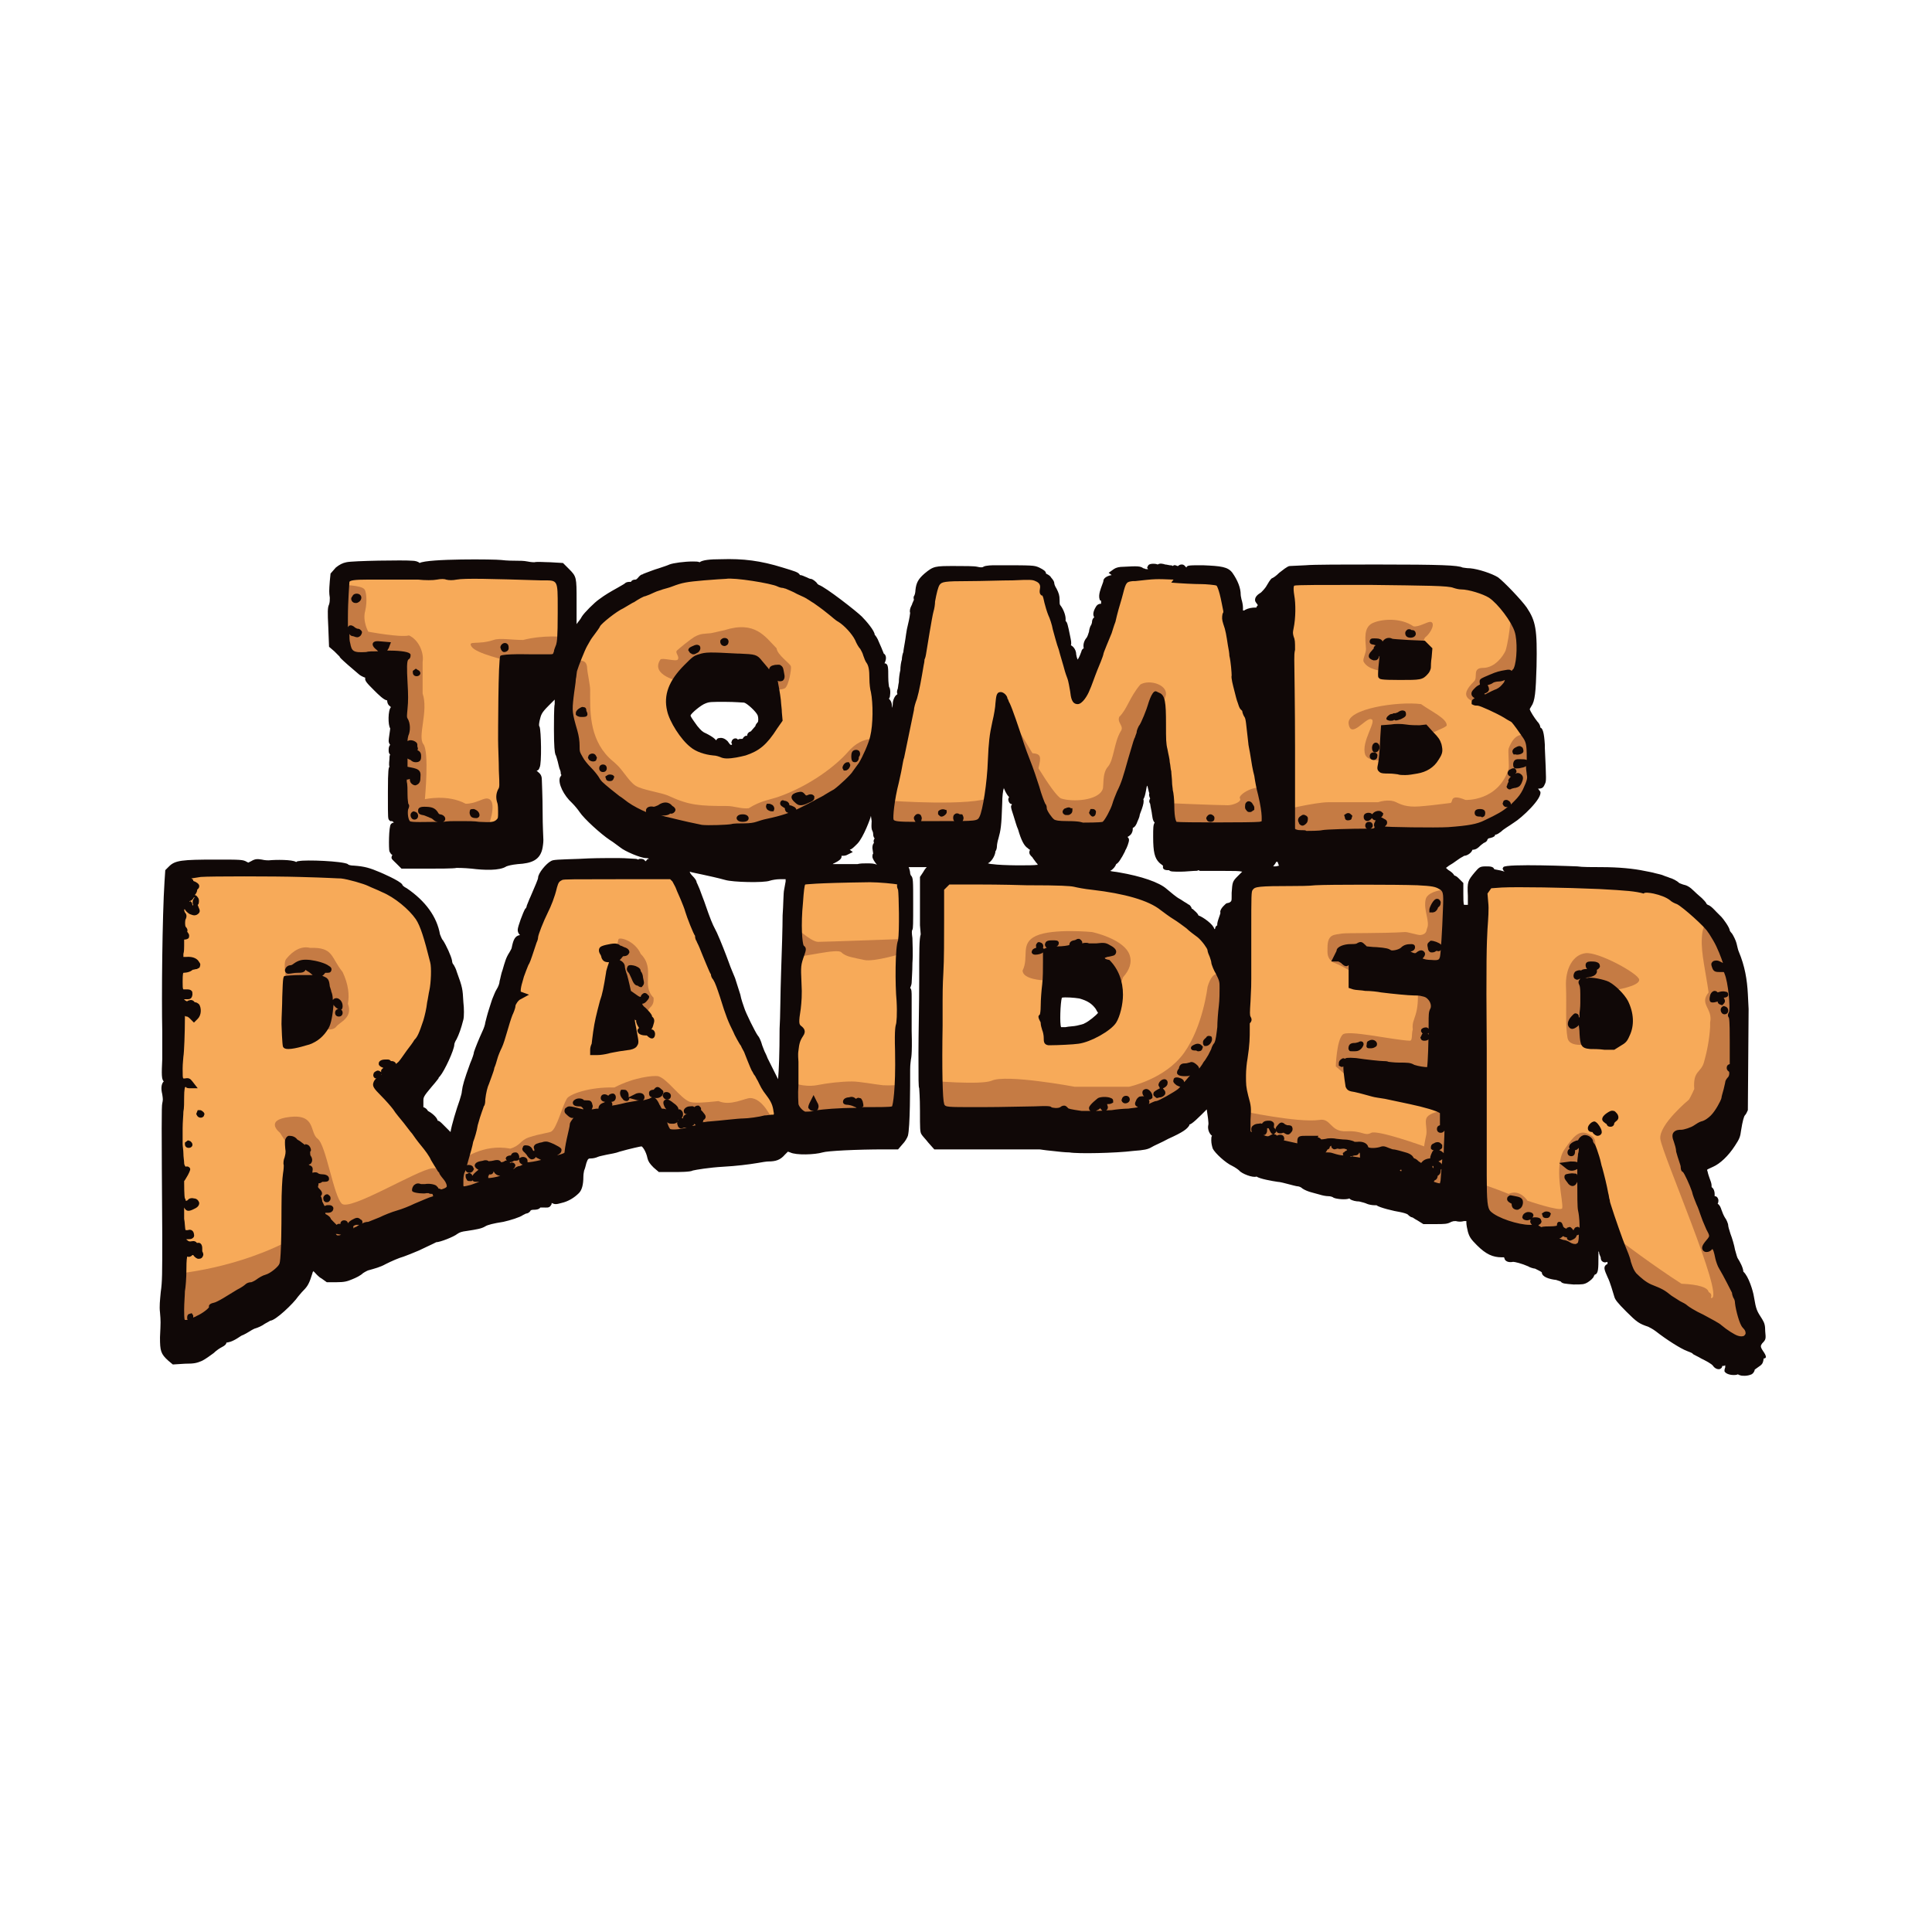 <?xml version="1.0" encoding="utf-8"?>
<!-- Generator: Adobe Illustrator 24.1.1, SVG Export Plug-In . SVG Version: 6.00 Build 0)  -->
<svg version="1.1"
	 id="svg2" xmlns:cc="http://creativecommons.org/ns#" xmlns:dc="http://purl.org/dc/elements/1.1/" xmlns:inkscape="http://www.inkscape.org/namespaces/inkscape" xmlns:rdf="http://www.w3.org/1999/02/22-rdf-syntax-ns#" xmlns:sodipodi="http://sodipodi.sourceforge.net/DTD/sodipodi-0.dtd" xmlns:svg="http://www.w3.org/2000/svg"
	 xmlns="http://www.w3.org/2000/svg" xmlns:xlink="http://www.w3.org/1999/xlink" x="0px" y="0px" viewBox="0 0 256 256"
	 style="enable-background:new 0 0 256 256;" xml:space="preserve">
<style type="text/css">
	.st0{fill:#F7AA59;}
	.st1{fill:#C57B44;}
	.st2{fill:#100807;}
</style>
<g id="base">
	<path class="st0" d="M24.3,115.1l19.7,0.5c0,0,14.1-0.5,14.1,14.5s-5.2,14.6-5.2,14.6l7.3,10.1l0.2,6L43.9,167l-3.3-0.3l-17.8,12.5
		L24.3,115.1z"/>
	<path class="st0" d="M60.1,162.3l0.6-8.8l12.1-37.9l17.2-0.3l14.7,34.2l0.2-33.8l15.1,0.7l-0.5,34.2c0,0-32.3,3.1-31.9,3
		s-1.5-2.6-1.5-2.6l-10.4,3.2l-1.2,3.2L60.1,162.3z"/>
	<polygon class="st0" points="163.1,152.1 192.3,160.8 192.4,117.8 189.7,115.7 165.2,116.5 	"/>
	<path class="st0" d="M195.6,162.3l0.3-45.6l18.9-0.6c0,0,15.9,0.5,15.9,17.2s-6.2,19.2-6.2,19.2l8.3,24.4l-2.1,3.8l-15.5-10.1
		l-4.5-17l-0.9,15.3L195.6,162.3z"/>
	<path class="st0" d="M143.5,116.5c-6.5-1-19.5-0.3-19.5-0.3l-0.7,34.1l24.5-0.8c0,0,14.5-1.4,14.5-15.5S149.9,117.5,143.5,116.5z
		 M138.9,137.1v-6.7c0,0,7.5-0.7,7.5,3.2S138.9,137.1,138.9,137.1z"/>
	<path class="st0" d="M198.9,92.9c0.6,0.2,4.2,1.4,4.2-6.1c0-8.2-9.5-10.2-9.5-10.2h-22.9l-2.6,19.2l-5.5-19.1l-14.1-0.2l-6,14.9
		L138,76.4l-14.5,0.4l-5.3,22.7l-1.9-11.8c0,0-1.8-12.4-20.1-12.4c-18.3,0-21.4,12.9-21.4,12.9l-0.4-12.4l-29,0.1l-1.4,8l2.3,3.3
		l6.2,0.6l0.3,24l15.3,0.1v-23l6.8,2.6l1.4,11.7c0,0,3.6,10.1,19.6,10.1c16,0,21.1-9.7,21.1-9.7l-0.2,8.6h13.2l3.6-16.6l4.6,16.9
		l8.4,0.2l5.6-18.5l2.4,17.2l39.3-0.8c0,0,9.4-2,9.4-9C203.2,95.1,199.5,93.2,198.9,92.9z M97.1,99.1c-2.9,0-7-1.8-7-4.7
		c0,0,2.1-3.5,6-3.5c3.9,0,6,1.9,6,3.9S99.9,99.1,97.1,99.1z"/>
</g>
<g id="shadows">
	<path class="st1" d="M64.7,109.5c0,0,1.4-3.6-0.2-3.7c-0.6,0-1.5,0.7-2.8,0.7c-2.4-1.3-5.4-0.6-5.4-0.6s0.6-6.3-0.2-7.3
		c-0.8-1,0.7-4.4-0.1-6.7c0-2.2,0-3.9,0-4.2c0.2-1.2-0.5-2.9-1.8-3.5c-1.2,0.3-5.4-0.5-5.4-0.5s-0.8-1.4-0.4-2.8
		c0.3-1.3,0.1-2.6-0.1-2.8c-0.4-0.6-3.2-0.6-3.2-0.6l0.5,9.4l7.3,1.7l-0.1,22.2L64.7,109.5z"/>
	<path class="st1" d="M67.1,87.5c0,0-4-0.9-4.6-1.8s0.8-0.2,2.9-0.9c0.8-0.3,2.4,0,3.9,0c2.8-0.7,5.3-0.4,5.3-0.4l-1,2.9L67.1,87.5z
		"/>
	<path class="st1" d="M76.6,87.6c0,0,1.2-0.4,1.2,1c0,0.3,0.4,2.2,0.4,2.8c0,2.6-0.2,6.3,2.5,9c0.3,0.3,0.7,0.6,1,0.9
		c0.8,0.7,1.6,2.2,2.5,2.8c0.9,0.6,3.5,0.9,4.5,1.4c2.6,1.2,4,1.3,7.6,1.3c1,0,1.9,0.4,2.9,0.3c1.6-1,2.7-1.1,3.9-1.5
		c4.3-1.5,7.7-4.2,9.2-5.9c2.2-2.6,4.4-1.6,4.4-1.6s-3.1,12.9-20.3,12.9S72.8,99.3,76.6,87.6z"/>
	<path class="st1" d="M90.1,90.3c0,0-4-0.8-2.6-2.9c0.2-0.3,2.1,0.3,2.3,0c0.3-0.4-0.4-0.9-0.1-1.2s1.8-1.5,2.3-1.8
		c0.9-0.5,1.3-0.4,2.2-0.5c0.4-0.1,1-0.2,1.8-0.4c4.1-1.3,5.4,0.9,6.9,2.4c0.1,0.9,1.8,2,1.9,2.4c0.1,0.3-0.3,2.6-0.8,2.9
		c-1.2,0.6-2.9-0.7-2.9-0.7L90.1,90.3z"/>
	<path class="st1" d="M117.9,106.1c0,0,11,0.8,13.5-0.5l-1.1,4.2l-13.8,0.3L117.9,106.1z"/>
	<path class="st1" d="M132.7,93.1c0,0,2.1,3.3,4.1,6.7c1.1,0.1,1.2,0.4,0.8,2c1.3,2.1,2.5,3.8,3,4c1.5,0.5,4.9,0.3,5.5-1.2
		c0.2-0.4-0.1-2.1,0.7-3c0.8-0.9,0.8-3.2,1.7-4.7c0.5-0.7-0.5-1.1-0.2-1.9c1.1-1.1,1.3-2.5,2.8-4.3c1.2-0.7,3.5,0,3.4,1.3
		c-0.1,1.3-8.6,19.3-8.6,19.3l-8.2-1.7L132.7,93.1z"/>
	<path class="st1" d="M154.3,106.4c0,0,7,0.3,8.4,0.3c0.7,0,1.9-0.5,1.6-0.9s1.6-1.7,3-1.4c2.6,0.6,0,5.5,0,5.5l-12.3,0L154.3,106.4
		z"/>
	<path class="st1" d="M169.7,107.4c0,0,4.6-1.1,6.3-1.1s6.6,0,6.6,0s1.4-0.5,2.4,0s1.8,0.7,3.7,0.5c1.2-0.1,2.6-0.3,3.5-0.4
		c0.4-0.1-0.2-1.3,2-0.4c0,0,4.3,0.2,5.7-4.1c0.1-0.3-0.1-2.4,0-2.7c1.3-3.5,3.5-0.9,3.5-0.9s1.8,6.2-4.2,10.3
		c-4.9,3.3-28.5,1.6-28.5,1.6L169.7,107.4z"/>
	<path class="st1" d="M180.9,100c-0.6-1.7,1.6-4.5,0.8-4.7c-0.7-0.3-2.7,2.7-3,0.6c-0.3-2,6.6-3,9.6-2.6c1.4,1,3.4,1.9,3.4,2.8
		c0,0.3-2,0.9-2.6,1.4c-1.2,1.2-1.4,2.6-1.4,2.6S181.5,101.7,180.9,100z"/>
	<path class="st1" d="M183.2,88.9c0,0-1.9-0.1-2.5-1.2c-0.2-0.3,0.3-1.1,0.3-1.7c-0.1-1.4-0.3-2.8,0.8-3.4c1.2-0.6,3.8-0.8,5.5,0.4
		c0.7,0.1,1.8-0.6,2.2-0.6c0.7,0,0.3,1.3-0.7,2.1c-0.5,1.2-0.6,2.2-0.6,2.2L183.2,88.9z"/>
	<path class="st1" d="M194.6,92.6c-0.7-0.6-0.2-1.4,0.7-2.3c0.6-0.5-0.3-1.8,1.2-1.8c1.6,0,2.7-1.6,3-2.3c0.6-2,0.8-5.8,0.8-5.8
		l1.8,2.6l-0.3,9.1C201.7,92.2,196.4,94.1,194.6,92.6z"/>
	<path class="st1" d="M226.7,122.7c0,0-1.1-1.1-1.2,1.7c-0.1,1.9,0.5,4.3,0.9,7.1c-1.3,1.6,0.6,2.1,0.2,4c0,0.2,0,0.4,0,0.6
		c-0.1,1.6-0.4,3.2-0.8,4.6c-0.4,1.5-1.5,1.1-1.3,3.6c-0.4,0.9-0.7,1.4-0.7,1.4s-4,3.3-3.8,5.2c0.2,1.9,8.5,20.9,6.8,21.1
		c-0.3,0,0.3-0.4-0.4-0.8c-0.1-0.6-1.3-1-3.6-1.1c-3.6-2.3-8.1-5.7-8.1-5.7l1.3,7.1l16,9.4l0.7-4.1l-8.8-23.9l4.9-1.4l2-10.9
		l-0.7-11.2L226.7,122.7z"/>
	<path class="st1" d="M213.9,131.2c0,0,3.4-0.5,3.3-1.4c-0.1-0.8-5.4-3.7-7.1-3.5s-2.7,2.1-2.6,4.4s-0.1,5.2,0.2,6.8
		c0.3,1.7,3.8,0.6,3.8,0.6L213.9,131.2z"/>
	<path class="st1" d="M195.8,156.8c0.4,0,2.1,0.6,4.1,1.4c1.5-0.7,2.5,0.9,2.5,0.9s4.4,1.5,4.6,1c0.2-0.9-1.2-5.6,0.3-7.8
		s2.2-2.7,3.6-1.8c1.4,0.9-0.5,4.7-0.5,4.7l0.2,11.7l-15-4.8L195.8,156.8z"/>
	<path class="st1" d="M192.8,147c0,0-3.4,0.1-3.8,1.2c-0.2,0.5,0.1,1.3,0,2.1c-0.2,0.9-0.3,1.6-0.3,1.6s-6.1-2.2-7-1.8
		c-0.9,0.5-1.1-0.3-3.3-0.2s-2-1.8-3.6-1.5c-2.8,0.4-10.3-1.2-10.3-1.2l1.1,3.2l27.3,7.3L192.8,147z"/>
	<path class="st1" d="M192.4,117.8c0,0-3.2,0-3.5,1.4c-0.3,1.4,0.6,2.9,0.2,3.8c-0.1,0.2,0,0.8-0.9,0.9c-0.4,0-1.6-0.4-2-0.4
		c-3.2,0.2-7.8,0.1-8.4,0.2c-1,0.2-1.9,0-1.9,1.9c0,0.7-0.1,1.3,0.7,1.9c1.9,0.7,3.5,2,3.5,2l7.7,0.9c0.4,4.4-0.8,4.4-0.6,6
		c-0.2,0.7,0,1.5-0.4,1.5c-2.3-0.1-8.3-1.5-8.9-0.8c-0.8,0.8-0.9,4.2-0.9,4.2l1.6,1.4l5.9,0.5l8.4,0.3L192.4,117.8z"/>
	<path class="st1" d="M123.2,143.2c0,0,6.7,0.6,8.2,0c1.9-0.9,11,0.8,11,0.8l7.2,0c0,0,4.8-1,7.3-4.5s3.1-8.7,3.1-8.7s0.7-2.8,2-1.3
		c1.3,1.5,2.3,13.2-6.9,16.8s-30.4,1.3-30.4,1.3L123.2,143.2z"/>
	<path class="st1" d="M138.3,129.9c0,0-2.8-0.1-2.8-1.3c0.9-1.8-0.4-3.6,1.8-4.6s7.4-0.5,7.4-0.5s4.3,0.9,5,3.1
		c0.3,0.9,0,1.9-0.9,2.9c-0.6,1.6-0.8,3.3-0.8,3.3l-5.5-4.3L138.3,129.9z"/>
	<path class="st1" d="M105.6,126.7c0.7,0.2,5.4-1.1,5.9-0.5c0.6,0.6,1.7,0.7,3,1c1.3,0.3,5.2-0.9,5.2-0.9l0.5-1.9
		c0,0-10.8,0.4-11.8,0.4s-3.4-2.3-3.4-2.3L105.6,126.7z"/>
	<path class="st1" d="M104.9,143.4c0,0,1.5,0.7,3.3,0.4c1.5-0.3,3.3-0.5,4.7-0.5c1,0,3.1,0.4,4.1,0.5c2,0.1,2.5-0.2,2.5-0.2
		l-0.9,4.5l-13.5,0.2L104.9,143.4z"/>
	<path class="st1" d="M102.3,148.3c0,0-1.2-2.8-2.9-2.8c-0.7,0-2.6,1.1-4.2,0.4c-1.9,0.2-3.1,0.3-3.8,0.1c-1.3-0.5-3-3.1-4.2-3.4
		c-0.6-0.1-3.1,0.1-5.8,1.5c-3.3-0.1-6,0.9-6.3,1.5c-0.6,1-1.3,3.8-2,4.3c-0.2,0.2-1.5,0.3-3,0.8c-1.2,0.4-1.1,1.1-2.5,1.5
		c-3.6-0.7-6.4,1.5-6.4,1.5l-1.2,6l16.5-5.3l3.3-4.8l6.2,0.1l2.2,1.4L102.3,148.3z"/>
	<path class="st1" d="M82,124.4c0.4-0.2,2.2,0.4,2.9,2c2,2,0,4.1,1.7,5.8c0.1,1.2-0.6,1.2-0.7,1.7c-0.1,1.2-5,2.2-5,2.2
		S81.6,124.6,82,124.4z"/>
	<path class="st1" d="M60.4,156.8c0,0-1.1-2.2-3.1-2s-10.9,5.7-12,4.7s-2.1-7.8-3.2-8.6s-0.2-3.3-3.7-2.9s-1.3,2.1-1.3,2.1l2.1,3.3
		l4.4,12.8L60.4,156.8z"/>
	<path class="st1" d="M39,168.3l-15.7,8.5l-0.2-8c0,0,8.4-0.6,16.1-4.9L39,168.3z"/>
	<path class="st1" d="M37.9,127.1c0.4-0.5,1.6-1.9,3.2-1.5c3.1-0.1,2.7,1.2,4.3,3.2c0.8,1.7,0.9,3.1,0.7,4.2
		c0.7,1.9-1.1,2.4-1.6,3.1c-1,1.1-5.2-1-5.2-1S37.1,128.2,37.9,127.1z"/>
</g>
<g id="outline">
	<path class="st2" d="M44.8,132.3c-0.3-0.1-0.5,0-0.6,0.1l-0.1,0.1c0-0.5-0.1-0.9-0.2-1.1c0-0.1-0.1-0.4-0.2-0.7
		c-0.1-0.9-0.2-1.1-1-1.4c0.2-0.1,0.3-0.3,0.4-0.4c0,0,0.1,0,0.2,0c0.3,0,0.5,0,0.6-0.3c0.1-0.3-0.1-0.5-0.3-0.6
		c-0.5-0.4-1.7-0.7-2.5-0.8c-1-0.1-1.5,0-2.2,0.5c-0.1,0.1-0.3,0.2-0.4,0.2c-0.3,0-0.6,0.2-0.7,0.5c-0.1,0.2,0,0.4,0.1,0.5
		c0.2,0.2,0.5,0.1,0.6,0.1c0.1,0,0.5-0.1,0.9-0.1c0.5,0,0.9,0,1.1-0.4l0.1,0.1c0.2,0.1,0.5,0.3,0.7,0.5c0,0,0.1,0,0.1,0.1
		c-0.3,0-0.8,0-1.5,0c-1.1,0-2,0.1-2,0.1c-0.4,0-0.4,0-0.5,2.8c0,1.1-0.1,2.7-0.1,3.6c0,0.3,0.1,2.8,0.2,3c0.1,0.2,0.3,0.3,0.7,0.3
		c1,0,2.7-0.6,2.8-0.6c1.1-0.4,1.9-1.1,2.5-2.1c0.4-0.6,0.6-2,0.7-3.2c0,0.1,0.1,0.2,0.3,0.4l0,0c0.3,0.2,0.5,0.4,0.7,0.3
		c0.2-0.1,0.2-0.4,0.2-0.5C45.4,132.7,45,132.4,44.8,132.3z"/>
	<path class="st2" d="M66.8,86.4C66.9,86.4,66.9,86.4,66.8,86.4c0.3,0,0.6-0.2,0.6-0.5c0-0.2,0-0.3-0.1-0.5
		c-0.1-0.1-0.2-0.2-0.4-0.2c-0.3,0-0.6,0.3-0.6,0.6C66.4,86.2,66.6,86.4,66.8,86.4z"/>
	<path class="st2" d="M62.3,108c0.1,0.3,0.4,0.4,0.7,0.4c0.1,0,0.2,0,0.2,0c0.3-0.1,0.4-0.3,0.3-0.6c-0.1-0.3-0.4-0.5-0.7-0.6
		c-0.2,0-0.4,0-0.5,0.1C62.2,107.6,62.2,107.8,62.3,108L62.3,108z M62.6,107.9L62.6,107.9L62.6,107.9L62.6,107.9z M63,107.7
		C62.9,107.7,62.9,107.7,63,107.7C62.9,107.7,62.9,107.7,63,107.7C62.9,107.7,63,107.7,63,107.7z"/>
	<path class="st2" d="M55.1,88.6l-0.4,0.3v0.2c0,0.3,0.2,0.5,0.5,0.5c0.3,0,0.5-0.2,0.5-0.4c0-0.2-0.2-0.4-0.3-0.4L55.1,88.6z"/>
	<path class="st2" d="M47.5,78.7c-0.3-0.1-0.7,0-0.8,0.3c-0.2,0.2-0.2,0.4-0.1,0.6c0.1,0.2,0.3,0.3,0.5,0.3c0,0,0.1,0,0.1,0
		c0.2,0,0.5-0.2,0.6-0.4C48,79.1,47.8,78.8,47.5,78.7z"/>
	<path class="st2" d="M54.8,107.5l-0.2,0.1c-0.1,0.1-0.2,0.2-0.2,0.4c0,0.3,0.2,0.6,0.5,0.6c0.3,0,0.5-0.2,0.5-0.5
		c0-0.2-0.1-0.4-0.3-0.5L54.8,107.5z"/>
	<path class="st2" d="M233.6,179c-0.4-0.6-0.3-0.7-0.1-1c0.5-0.5,0.5-0.6,0.4-1.6c0-0.8-0.1-1.1-0.4-1.6c-0.7-1.1-0.8-1.2-1.1-3
		c-0.1-0.7-0.7-2.7-1.4-3.3c0-0.5-0.5-1.4-0.7-1.7c-0.1-0.1-0.2-0.5-0.4-1.2c-0.1-0.6-0.4-1.6-0.6-2.1c-0.2-0.6-0.3-1-0.3-1.1
		c0-0.3-0.3-0.9-0.4-1c-0.2-0.3-0.4-0.8-0.5-1.1c-0.1-0.3-0.2-0.6-0.5-0.8c0.1-0.2,0.1-0.3,0.1-0.5c-0.1-0.4-0.3-0.5-0.5-0.5
		c0-0.1,0-0.2,0-0.3c0-0.3-0.1-0.7-0.4-0.9c0,0,0,0,0,0c0-0.2,0-0.4-0.1-0.7c-0.1-0.3-0.3-0.8-0.4-1.2c0-0.1-0.1-0.3-0.1-0.4
		c0,0,0,0,0,0c0.1-0.1,0.4-0.2,0.8-0.4c0.9-0.4,2-1.4,2.9-2.8c0.6-0.9,0.7-1.2,0.8-2c0.2-1.3,0.4-1.9,0.5-2c0.2-0.2,0.3-0.5,0.4-0.7
		c0-0.1,0.1-13.4,0.1-13.4l-0.1-2c-0.1-1.9-0.4-3.7-1.2-5.6c-0.1-0.2-0.2-0.7-0.3-1.1c-0.1-0.4-0.4-1-0.6-1.3
		c-0.2-0.2-0.3-0.4-0.3-0.4c0-0.4-0.9-1.6-1.1-1.8c-0.1-0.1-0.3-0.3-0.7-0.7c-0.1-0.1-0.7-0.8-1.1-0.9c0,0-0.2-0.1-0.2-0.2
		c-0.1-0.2-0.4-0.5-0.6-0.7c-0.1-0.1-0.6-0.5-1-0.9c-0.6-0.6-1-0.8-1.5-0.9c-0.3-0.1-0.5-0.2-0.5-0.2c-0.3-0.3-0.9-0.6-1.3-0.7
		c-0.2-0.1-0.6-0.2-0.8-0.3c-0.2-0.1-0.7-0.2-1.1-0.3c-0.3-0.1-0.9-0.2-1.4-0.3c-1.4-0.3-3.4-0.5-5.7-0.5c-1.2,0-2.6,0-3.2-0.1
		c-0.1,0-9.5-0.4-9.8,0.1l-0.1,0.2l0.1,0.2c0,0,0,0.1,0.2,0.2c-0.3-0.1-0.7-0.2-1.3-0.3c-0.1,0-0.1-0.1-0.1,0
		c-0.1-0.4-0.6-0.4-1.1-0.4c-0.8,0-0.9,0.1-1.5,0.8c-0.9,1.1-1,1.2-0.9,3.1l0,1.2l-0.2,0c-0.2,0-0.3,0-0.3,0
		c-0.1-0.1-0.1-0.9-0.1-1.4V117l-0.5-0.5c-0.3-0.3-0.4-0.4-0.7-0.5c-0.1-0.2-0.3-0.4-0.6-0.6c-0.2-0.1-0.4-0.3-0.5-0.4
		c0.1-0.1,0.3-0.2,0.4-0.3c0.2-0.1,0.8-0.5,1.2-0.8c0.4-0.3,0.7-0.4,0.8-0.5c0.4,0,1-0.4,1.1-0.8c0,0,0,0,0,0c0.5,0,0.8-0.3,1-0.5
		c0.2-0.2,0.4-0.3,0.5-0.4c0.3-0.1,0.5-0.3,0.5-0.5c0,0,0.1,0,0.1-0.1c0.5-0.1,0.8-0.2,0.9-0.4c0,0,0-0.1,0-0.1
		c0.3,0,0.5-0.2,0.8-0.4c0.4-0.4,1-0.7,1.7-1.2c1-0.6,3.8-3.2,3.5-4.1c-0.1-0.1-0.2-0.3-0.3-0.4c0.5,0,0.7-0.1,0.9-0.6
		c0.2-0.4,0.2-0.4,0-4.8l0-0.4c-0.1-1.7-0.3-2.2-0.6-2.3c0-0.3-0.2-0.6-0.4-0.8c-0.4-0.5-0.9-1.3-1-1.6c0-0.1,0.1-0.2,0.2-0.4
		c0.5-0.7,0.6-1.9,0.7-5.3c0.1-4.9-0.1-6-1.3-7.8c-0.7-1-3-3.4-3.8-4c-0.8-0.5-2.6-1.1-3.7-1.2c-0.5,0-0.9-0.1-1-0.1
		c-0.6-0.3-2.8-0.4-11.4-0.4c-4.2,0-8.4,0-9.4,0.1l-2.1,0.1c-0.3,0-1,0.6-1.4,0.9c-0.4,0.4-0.7,0.6-0.9,0.7c-0.1,0-0.3,0.2-0.7,0.9
		c-0.2,0.4-0.6,0.8-0.8,1c-0.5,0.3-0.8,0.6-0.8,1c0,0.3,0.3,0.5,0.3,0.6c0,0,0.1,0.1,0.1,0.1c-0.1,0-0.1,0.1-0.2,0.2l0,0.1
		c-0.7,0-1.1,0.1-1.5,0.3c-0.1,0.1-0.2,0.1-0.3,0.1c0-0.1,0-0.2,0-0.4c0-0.3-0.1-0.8-0.2-1.1c0-0.1-0.1-0.4-0.1-0.6
		c0-0.9-0.4-1.9-1.1-2.9c-0.6-0.8-1.5-0.9-3.9-1c-1.9,0-2.1,0-2.2,0.3l-0.1-0.1c-0.1-0.1-0.2-0.3-0.5-0.3c-0.1,0-0.3,0-0.5,0.2
		c0,0,0,0-0.1,0c-0.2-0.1-0.4-0.2-0.6,0c-0.1-0.1-0.3-0.1-0.4-0.1c-0.1,0-0.4-0.1-0.6-0.1c-0.3-0.1-0.7-0.2-1,0
		c-0.2-0.1-0.5-0.1-0.6-0.1c-0.1,0-0.6,0-0.7,0.3l-0.1,0.2l0.1,0.2c0,0,0,0.1,0.1,0.1c-0.1-0.1-0.3-0.1-0.4-0.1c0,0-0.2-0.1-0.3-0.1
		c-0.4-0.3-0.8-0.3-2.6-0.2c-0.6,0-1,0.1-1.3,0.3l-0.7,0.5l0.4,0.3c-0.6,0.1-1.1,0.4-1.1,0.8c0,0.1-0.1,0.3-0.2,0.6
		c-0.1,0.3-0.5,1.2-0.3,1.8c0,0.1,0.1,0.2,0.2,0.2c0,0.1,0,0.3,0,0.4c-0.4,0-0.6,0.2-0.8,0.6c-0.1,0.2-0.4,0.8-0.1,1.2
		c-0.2,0.1-0.3,0.4-0.3,0.6c0,0.2-0.1,0.3-0.1,0.4c-0.2,0.2-0.3,0.8-0.3,0.9c-0.1,0.3-0.2,0.7-0.4,0.9c-0.3,0.4-0.4,0.9-0.3,1.3
		c-0.2,0.1-0.3,0.3-0.3,0.4c-0.1,0.3-0.3,0.8-0.5,1.1c-0.1-0.2-0.2-0.6-0.2-0.7c0-0.5-0.3-1-0.7-1.2c0.1-0.3,0-0.7-0.1-1.2
		c-0.3-1.5-0.4-1.9-0.6-2c0,0,0-0.1,0-0.3c0-0.5-0.3-1.3-0.7-1.8c-0.1-0.1-0.1-0.3-0.1-0.7c0-0.6-0.1-0.9-0.4-1.5
		c-0.2-0.3-0.3-0.6-0.3-0.7c0-0.4-0.5-0.8-0.5-0.9c-0.2-0.2-0.4-0.3-0.6-0.4c0-0.3-0.3-0.5-0.9-0.8c-0.7-0.3-0.7-0.3-5.8-0.3l-0.1,0
		c-0.2,0-1.2,0-1.5,0.2c-0.1,0.1-0.4,0.1-0.8,0c-0.4-0.1-1.7-0.1-3-0.1c0,0,0,0,0,0c-2.6,0-2.8,0-4,1c-0.8,0.7-1.1,1.2-1.2,2.2
		c0,0.3-0.1,0.7-0.2,0.8c-0.1,0.2,0,0.4,0,0.5c-0.1,0.1-0.1,0.3-0.2,0.4c0,0.1-0.1,0.3-0.2,0.5c-0.1,0.2-0.2,0.6-0.1,0.8
		c0,0.1-0.1,0.8-0.3,1.6c-0.2,0.7-0.3,1.8-0.4,2.3c-0.1,0.6-0.2,1.1-0.2,1.3c-0.1,0.2-0.2,0.7-0.2,1c-0.1,0.3-0.2,0.9-0.2,1.4
		c-0.1,0.4-0.2,1.1-0.2,1.6c-0.1,0.4-0.1,0.9-0.2,1c0,0.1-0.1,0.3,0,0.5c0,0,0,0,0,0.1c-0.4,0.2-0.6,0.9-0.6,1.2
		c0,0.1,0,0.3-0.1,0.6c0-0.6-0.1-0.9-0.4-1.2c0,0,0-0.1,0.1-0.2c0,0,0.2-1-0.1-1.4c0-0.1-0.1-0.5-0.1-1.3c0-1.2,0-1.7-0.4-1.8
		l-0.1,0c0.4-0.8,0.1-1.2-0.1-1.3c0,0-0.1-0.3-0.2-0.5c-0.1-0.3-0.4-0.9-0.6-1.4c-0.2-0.4-0.4-0.6-0.4-0.6c0,0,0,0,0,0
		c0-0.5-1.1-1.8-1.7-2.4c-0.7-0.7-4.8-3.9-5.7-4.2v0c0,0-0.2-0.1-0.3-0.3c-0.1-0.1-0.5-0.5-0.8-0.5h0c-0.1,0-0.3-0.1-0.5-0.2
		c-0.3-0.1-0.6-0.3-0.9-0.3c0,0,0,0,0,0c-0.2-0.4-0.7-0.5-2.3-1c-2.9-0.9-5.2-1.2-8.2-1.1c-1.4,0-2.4,0.1-2.8,0.4
		c-0.2-0.1-0.5-0.1-0.9-0.1c-1.1,0-2.6,0.2-3.1,0.4c-0.2,0.1-0.8,0.3-1.4,0.5c-0.7,0.2-1.4,0.5-1.7,0.6c-0.3,0.1-0.5,0.2-0.4,0.2
		c-0.1,0-0.3,0-0.7,0.5c-0.1,0.1-0.2,0.2-0.3,0.2c-0.3,0-0.5,0.1-0.6,0.3c0,0-0.1,0-0.1,0c-0.2,0-0.5,0-0.7,0.2
		c-0.1,0.1-0.5,0.3-1,0.6c-0.9,0.5-1.6,0.9-2.4,1.5c-0.6,0.4-2,1.8-2.3,2.3c-0.2,0.4-0.5,0.7-0.7,1c0-0.5,0-1.5,0-2.7l0-0.4
		c0-3.1,0-3.2-1-4.2l-0.8-0.8l-1.7-0.1c-0.7,0-1.7-0.1-2.1,0c-0.1,0-0.4,0-0.9-0.1c-0.5-0.1-1-0.1-1.5-0.1c-0.3,0-1.2,0-2-0.1
		c-0.8-0.1-9.7-0.2-10.8,0.4c-0.2-0.2-0.6-0.3-1-0.3c-1-0.1-7.9,0-8.7,0.2c-0.5,0.1-0.9,0.3-1.4,0.7L43.8,76l-0.1,1
		c-0.1,1.3-0.1,1.5,0,2.2c0,0.3,0,0.6-0.1,0.9c-0.2,0.4-0.2,1-0.1,3l0.1,2.6l0.7,0.6c0.3,0.3,0.6,0.6,0.7,0.7c0,0.1,0.2,0.3,1.1,1.1
		l1.4,1.2c0.2,0.2,0.6,0.4,0.9,0.5c0,0,0,0,0,0c-0.1,0.4,0.2,0.7,1.2,1.7c0.5,0.5,1.3,1.3,1.7,1.3c0,0.3,0.1,0.6,0.4,0.8
		c0.1,0.1,0.1,0.1,0.1,0.1c-0.4,0.4-0.4,2.4-0.1,2.8c0,0,0,0.2-0.1,0.8c-0.1,0.8-0.2,1,0.1,1.4c-0.2,0.2-0.2,0.5-0.2,0.7
		c0,0.2,0,0.4,0.2,0.6c-0.1,0.1-0.1,0.4-0.1,0.6c0,0.1-0.1,0.7,0,1c-0.1,0.1-0.2,0.3-0.2,3.3l0,0.6c0,3,0,3,0.2,3.2l0.1,0.1l0.2,0
		c0.1,0,0.2,0.1,0.3,0.2c-0.2,0-0.3,0.1-0.4,0.2c-0.3,0.3-0.3,3.3-0.2,3.6c0.1,0.2,0.2,0.4,0.4,0.5c0,0-0.1,0.1-0.1,0.2
		c-0.1,0.3,0.1,0.4,0.6,0.9l0.7,0.7h3.5c1.2,0,3.5,0,3.8-0.1c0.1,0,1,0,2,0.1c1.6,0.2,3.7,0.3,4.6-0.3c0.3-0.1,0.6-0.2,1.5-0.3
		c1.8-0.1,3-0.5,3.3-2.2c0.1-0.6,0.1-0.9,0.1-1c0-0.3-0.1-1.8-0.1-3.7c0-2-0.1-3.9-0.1-4.2c0-0.5-0.1-0.8-0.5-1.1
		c-0.1-0.1-0.1-0.1-0.2-0.2c0.2,0,0.3-0.1,0.4-0.4c0.3-0.5,0.2-4.9,0-5.4c-0.1-0.1-0.1-0.3,0-0.8c0.2-0.8,0.2-1,1.2-2
		c0.5-0.5,0.7-0.7,0.8-0.8c0,0,0,0,0,0.2c0,0.2,0,0.4,0,0.4c-0.1,0.3-0.1,2.6-0.1,3.3c0,2.4,0.1,3.1,0.2,3.4
		c0.1,0.1,0.2,0.6,0.3,0.9c0.1,0.4,0.2,0.9,0.3,1.1c0.1,0.2,0.1,0.4,0.1,0.4c0,0.1,0,0.2,0.1,0.3c-0.1,0.1-0.1,0.2-0.2,0.3
		c-0.3,0.8,0.5,2.4,1.6,3.4c0.4,0.4,0.8,0.9,1,1.2c0.6,0.9,2.8,2.9,4,3.7c0.5,0.3,1.1,0.8,1.4,1c0.6,0.5,2.7,1.4,3.4,1.4
		c0.1,0,0.3,0,0.4,0.1c-0.2,0-0.3,0.1-0.4,0.3c0,0,0,0-0.1,0c-0.1-0.2-0.3-0.3-0.6-0.3c-0.1,0-0.3,0-0.3,0.1c-0.1,0-0.2-0.1-0.4-0.1
		c-0.3,0-1.3-0.1-2.1-0.1c-0.9,0-1.7,0-1.8,0c-0.1,0-1.9,0-3.5,0.1c-2.9,0.1-3.5,0.1-3.8,0.3c-0.6,0.3-1.7,1.6-1.7,2.2
		c0,0.2-0.4,1.1-1,2.5c-0.2,0.4-0.4,1-0.5,1.2c0,0.1-0.1,0.4-0.2,0.4c-0.3,0.5-1,2.4-1,2.8c0,0.3,0.1,0.5,0.3,0.7
		c-0.7,0.1-0.9,0.7-1.1,1.7c0,0.1-0.2,0.4-0.3,0.6c-0.2,0.3-0.4,0.7-0.5,1c-0.1,0.3-0.3,0.9-0.4,1.3c-0.2,0.5-0.3,1.2-0.4,1.5
		c0,0.3-0.2,0.8-0.4,1.1c-0.2,0.3-0.4,0.9-0.5,1.1c-0.1,0.2-0.3,0.9-0.5,1.5c-0.2,0.6-0.4,1.4-0.5,1.8c0,0.2-0.2,0.8-0.4,1.2
		c-0.5,1.1-0.9,2.1-1.1,2.7c0,0.2-0.2,0.8-0.5,1.5c-0.8,2.2-1,2.9-1.1,3.7c0,0.3-0.2,0.8-0.3,1.2c-0.4,1.1-1.1,3.4-1.2,4.2
		c-0.3-0.3-0.4-0.4-1-1c-0.3-0.3-0.5-0.5-0.7-0.5c-0.1-0.5-0.9-1.1-1.3-1.3c-0.1-0.2-0.3-0.4-0.6-0.5l0-0.8c0-0.5,0-0.6,1.1-1.9
		c0.7-0.8,0.8-1,0.9-1.1c0-0.1,0.1-0.2,0.2-0.3c0.6-0.7,1.9-3.5,1.9-4.2c0-0.1,0.1-0.4,0.3-0.7c0.3-0.6,0.6-1.4,0.9-2.6
		c0.1-0.4,0.1-1.5,0-2.3c-0.1-1.8-0.1-1.9-0.9-4.1c0-0.1-0.3-0.8-0.5-1c0,0-0.1-0.2-0.1-0.4c-0.1-0.6-0.8-2.1-1.2-2.7
		c-0.2-0.2-0.3-0.6-0.4-0.8c-0.4-2.3-1.9-4.4-4.4-6.1c-0.4-0.2-0.6-0.4-0.6-0.5c-0.3-0.5-2.9-1.6-2.9-1.6c-1.4-0.6-2.1-0.8-3.5-0.9
		c-0.4,0-0.8-0.1-0.8-0.2c-0.7-0.4-5.6-0.6-6.5-0.4c-0.1,0-0.2,0-0.3,0.1c0,0-0.1,0-0.1,0c-0.5-0.3-2.6-0.3-3.6-0.2
		c-0.1,0-0.5,0-0.9-0.1c-0.6-0.1-0.9-0.1-1.4,0.2l-0.4,0.2l-0.2-0.1c-0.5-0.3-0.8-0.3-4.1-0.3c-4.5,0-5.4,0.1-6.2,0.9l-0.5,0.5
		l-0.1,1.5c-0.3,4.6-0.4,15.4-0.3,19.9c0,0.8,0,2.4,0,3.6c-0.1,2.1-0.1,2.7,0.2,3c0,0,0,0,0,0c0,0-0.1,0.1-0.1,0.1
		c-0.2,0.3-0.3,0.8-0.1,1.6c0.1,0.7,0.1,0.7,0,1.2c-0.1,0.4-0.1,2.7,0,17.5c0,5.2,0,6.1-0.2,7.5c-0.1,1.1-0.2,1.9-0.1,2.7
		c0.1,1.2,0.1,1.2,0,3.3c0,1.8,0.1,2.2,1.1,3.1l0.6,0.5l1.6-0.1c1.3,0,1.6-0.1,2.3-0.4c0.4-0.2,1.1-0.7,1.5-1
		c0.4-0.4,0.9-0.7,1.1-0.8c0.4-0.2,0.6-0.4,0.6-0.6c0,0,0,0,0,0c0.2,0,0.4-0.1,0.5-0.1c0.3-0.1,0.7-0.3,1-0.5
		c0.3-0.2,0.6-0.4,0.7-0.4c0.2-0.1,0.6-0.3,0.9-0.5c0.3-0.2,0.7-0.4,0.8-0.4c0.3-0.1,0.8-0.3,1.2-0.6c0.4-0.2,0.7-0.4,0.7-0.4
		c0.7,0,3.1-2.3,3.7-3.2c0.1-0.1,0.4-0.5,0.7-0.8c0.6-0.6,0.8-1,1.2-2.3c0-0.1,0.1-0.2,0.1-0.3c0,0,0,0.1,0.1,0.1
		c0.2,0.2,0.6,0.7,1,0.9l0.7,0.5l1.3,0c1,0,1.4-0.1,2.1-0.4c0.5-0.2,1.1-0.5,1.4-0.8c0.3-0.2,0.7-0.4,0.8-0.4
		c0.7-0.2,1.5-0.4,2.2-0.8c0.8-0.4,1.7-0.8,2.4-1c0.3-0.1,1.3-0.5,2-0.8l1.9-0.9c0.2-0.1,0.4-0.2,0.4-0.2c0,0,0,0,0,0
		c0.5,0,2.3-0.7,2.8-1.1c0.3-0.2,0.5-0.3,1.3-0.4c1.3-0.2,1.9-0.3,2.4-0.6c0.3-0.2,1.1-0.4,2.4-0.6c0.9-0.2,2.2-0.6,2.6-0.9
		c0.2-0.1,0.4-0.2,0.4-0.2c0.3,0,0.6-0.3,0.6-0.4c0,0,0.1-0.1,0.4-0.1c0.2,0,0.7,0,0.9-0.3c0,0,0.1,0,0.4,0c0.4,0,0.8,0.1,1-0.3
		c0.1-0.1,0.1-0.2,0.1-0.3c0.4,0.2,0.6,0.2,1.3,0c0.9-0.2,1.7-0.7,2.3-1.3c0.4-0.4,0.6-1.1,0.6-2.2c0-0.4,0.1-0.7,0.1-0.8
		c0.1-0.2,0.2-0.6,0.3-1c0.2-0.6,0.3-0.6,0.6-0.6c0.3,0,0.7-0.1,0.9-0.2c0.2-0.1,0.8-0.2,1.2-0.3c0.5-0.1,1.2-0.2,1.7-0.4
		c1.4-0.4,2.8-0.7,2.9-0.7c0.1,0,0.6,0.6,0.8,1.6c0.1,0.4,0.3,0.7,0.8,1.2l0.7,0.6h2.1c0.5,0,2.1,0,2.4-0.2c0.4-0.1,2.2-0.4,4-0.5
		c1.8-0.1,3.4-0.3,4.6-0.5c0.5-0.1,1.2-0.2,1.4-0.2c1,0,1.6-0.2,2.2-0.9l0.4-0.4l0.3,0.1c0.8,0.4,3.3,0.3,4.3,0
		c0.6-0.2,4.5-0.4,8.2-0.4l1.8,0l0.6-0.7c0.3-0.3,0.6-0.8,0.7-1.1c0.3-1.1,0.3-6.5,0.3-8.8c0-0.7,0.1-1.2,0.1-1.3
		c0-0.1,0.2-0.4,0.1-3.8c0-1.8,0-3.8,0-4.4c0-0.8,0-1.1-0.2-1.3c0.1-0.2,0.2-0.5,0.2-0.7c0-0.3,0.1-1.4,0.1-2.6c0.1-1.3,0-2.6,0-3.3
		c-0.1-0.7-0.1-1,0-1.1c0.1-0.2,0.1-0.8,0.1-3.5c0-3.1,0-3.4-0.3-3.7c0,0-0.1-0.2-0.1-0.3c0-0.2-0.1-0.6-0.2-0.8c0.1,0,0.2,0,0.5,0
		c1.1,0,1.6,0,1.9,0c-0.2,0.2-0.4,0.5-0.5,0.7l-0.4,0.6l0,2.8c0,1.5,0,3.1,0,3.6l0.1,1.2c-0.2,0.6-0.2,2.1-0.2,6.2
		c0,2.9-0.1,7.2-0.1,9.5c0,3.7,0,4.5,0.1,4.7c0,0.2,0.1,1.1,0.1,3c0,2.3,0,2.8,0.2,3.1c0.1,0.2,0.6,0.7,0.9,1.1l0.8,0.9l7,0
		c3.7,0,6.5,0,6.9,0c0.2,0,0.6,0.1,1.7,0.2c0.8,0.1,1.8,0.2,2.3,0.2c1.1,0.2,6.1,0.1,8.5-0.2c1.4-0.1,1.9-0.2,2.4-0.5
		c0.3-0.2,1.3-0.6,2.2-1.1c2-0.9,2.5-1.3,2.8-1.8c0,0,0-0.1,0-0.1c0.1,0,0.4-0.1,1.6-1.3c0.3-0.3,0.6-0.6,0.7-0.7
		c0.1,0.7,0.3,1.9,0.2,2.1c-0.1,0.5,0.1,1.1,0.5,1.4c-0.1,0.1-0.1,0.3-0.1,0.6c0,0.4,0.1,0.8,0.2,1.1c0.3,0.6,1.7,1.9,2.6,2.3
		c0.4,0.2,0.8,0.5,0.9,0.6c0.3,0.4,1.8,1,2.3,0.8c0.4,0.3,2.1,0.6,2.8,0.7c0.3,0,1,0.2,1.4,0.3c0.4,0.1,1.1,0.3,1.3,0.3
		c0.1,0,0.4,0.1,0.6,0.3c0.3,0.2,0.8,0.4,1.2,0.5c0.3,0.1,0.8,0.2,1.1,0.3c0.3,0.1,0.8,0.2,1.1,0.2c0.3,0,0.6,0.1,0.7,0.2
		c0.4,0.2,1.7,0.3,2.1,0.1c0,0,0,0,0.1,0.1c0.3,0.2,0.8,0.3,1.2,0.3c0.4,0.1,0.8,0.2,1,0.3c0.2,0.1,0.7,0.2,1,0.2c0.2,0,0.3,0,0.3,0
		c0.3,0.3,2.4,0.8,3.1,0.9c0.5,0.1,0.8,0.2,1,0.3c0.3,0.3,0.5,0.4,0.6,0.4c0.1,0,0.3,0.2,0.7,0.4l0.8,0.5h1.6c1.2,0,1.6,0,2.1-0.3
		c0.3-0.1,0.3-0.1,0.6-0.1c0.4,0.1,0.7,0.1,1.1,0c0.2,0,0.3,0,0.3,0c0,0,0,0.1,0,0.2c0,0.3,0.1,0.8,0.2,1.2c0.2,0.7,0.4,1,1.2,1.8
		c1.2,1.2,2.1,1.6,3.3,1.6c0.1,0,0.2,0,0.3,0c0,0.1,0.1,0.2,0.1,0.3c0.2,0.3,0.6,0.4,1.1,0.3c0.2,0,1.1,0.2,2,0.6
		c0.1,0.1,0.7,0.3,0.9,0.3c0,0,0,0,0,0c0,0,0.2,0.1,0.4,0.2c0.2,0.1,0.4,0.2,0.5,0.3c0,0.6,1,0.9,1.9,1c0.3,0.1,0.6,0.2,0.6,0.2
		c0.2,0.3,0.6,0.3,1.7,0.4c1.2,0,1.4,0,1.9-0.3c0.3-0.2,0.7-0.5,0.8-0.8c0-0.1,0.1-0.1,0.1-0.2c0.5-0.1,0.5-0.8,0.5-2.4
		c0-0.3,0-0.5,0-0.7c0.1,0.1,0.1,0.2,0.1,0.3c0.1,0.3,0.2,0.5,0.2,0.5c0,0.3,0.1,0.5,0.3,0.6c0.2,0.1,0.3,0.1,0.6,0
		c0,0.1,0,0.1,0,0.2c0,0,0,0.1,0,0.1c-0.1,0-0.2,0.1-0.3,0.2c-0.2,0.3-0.1,0.6,0.3,1.5c0.4,0.8,0.7,2,0.9,2.6c0.1,0.4,0.4,0.8,1.6,2
		c1.4,1.4,1.7,1.6,2.9,2c0.2,0.1,0.6,0.3,1,0.6c1.4,1.1,3.3,2.3,4.1,2.6c0.5,0.2,0.8,0.3,0.8,0.4c0.1,0.1,0.8,0.4,1.1,0.6
		c0.6,0.3,1.4,0.7,1.6,1c0.2,0.3,0.6,0.5,0.9,0.4c0.2-0.1,0.3-0.2,0.3-0.4c0.1,0,0.3,0,0.4-0.1c0,0.2,0,0.3,0,0.3
		c-0.1,0.2-0.1,0.4-0.1,0.5c0.2,0.4,0.9,0.5,1.2,0.5c0.1,0,0.4,0,0.6-0.1c0.1,0.1,0.1,0.1,0.2,0.1v0c0.2,0.1,0.4,0.1,0.7,0.1
		c0.3,0,0.7-0.1,0.9-0.2c0.2-0.1,0.4-0.4,0.4-0.6c0,0,0.1-0.1,0.4-0.3c0.6-0.4,0.7-0.5,0.8-1.2C234.1,180,234.1,179.7,233.6,179z
		 M57.9,76.8c0.5-0.1,1-0.1,1.2,0c0.4,0.1,0.9,0.1,1.4,0c1.1-0.2,4.6-0.1,11.1,0.1l0.5,0c1.8,0,1.8,0,1.8,3.5l0,0.8
		c0,3.4-0.1,3.8-0.2,4.2c-0.1,0.3-0.3,0.7-0.3,0.9c0,0.1-0.1,0.2-0.1,0.3c-0.1,0.1-0.1,0.1-0.9,0.1c-0.5,0-1.5,0-2.1,0
		c0,0-3.6-0.1-4,0.2c-0.3,0.3-0.3,11-0.3,11.1c0,1,0.1,2.9,0.1,4.1c0.1,2.1,0.1,2.2-0.1,2.5c-0.3,0.6-0.3,1.2-0.1,1.8
		c0,0,0.1,0.2,0.1,1.1c0,0.9,0,0.9-0.2,1.1c-0.3,0.3-0.6,0.4-2.3,0.3c-0.6-0.1-1.5-0.1-2.3-0.1c-0.3,0-0.6,0-0.8,0v0
		c-0.4,0-1.1,0-1.7,0.1c0.2-0.1,0.3-0.2,0.3-0.4c0-0.4-0.5-0.6-0.7-0.6c-0.1,0-0.2-0.1-0.3-0.3c-0.4-0.6-0.9-0.7-1.8-0.7
		c0,0,0,0,0,0c-0.6,0-0.8,0.2-0.8,0.5c0,0.2,0,0.5,0.6,0.6c0.1,0,0.4,0.1,0.6,0.2c0.3,0.1,0.4,0.2,0.5,0.2c0,0,0.2,0.1,0.3,0.2
		c0.2,0.2,0.4,0.3,0.7,0.3c-1.7,0-3.6,0.1-3.8-0.1c-0.3-0.4-0.3-1.4-0.2-1.6c0.1-0.2,0.2-0.5,0-0.7c0-0.1-0.1-0.5-0.1-1.2
		c0-0.6,0-1.4-0.1-1.7c0-0.1,0-0.2,0-0.3c0.1,0,0.2,0,0.4-0.1c0,0,0,0,0,0c0,0.1,0,0.4,0.2,0.6c0.3,0.3,0.6,0.3,0.7,0.2
		c0.3-0.1,0.5-0.4,0.5-0.8c0-0.3,0.1-0.7-0.1-1c-0.2-0.3-0.6-0.4-1.1-0.5l-0.5-0.1l0-1.1c0.1,0.1,0.2,0.1,0.4,0.2
		c0.2,0.2,0.4,0.3,0.7,0.3c0.7,0,0.7-0.5,0.7-0.8c0-0.2,0-0.6-0.5-0.8c0,0,0,0,0,0c0.1-0.1,0.1-0.2,0-0.5c0-0.1,0-0.1,0-0.2
		c0-0.1,0-0.3-0.4-0.5c-0.2-0.1-0.6-0.2-0.9,0c0,0,0,0,0,0c0-0.4,0.1-0.6,0.1-0.7c0.3-0.6,0.3-1.7-0.1-2.3c-0.1-0.2-0.1-0.2,0-1.3
		c0.1-1,0.1-1.8,0-3.5c-0.1-1.8-0.1-2.8,0.1-3c0.2-0.1,0.3-0.3,0.3-0.5l0-0.2l-0.1-0.1c-0.3-0.3-1.7-0.4-3-0.4
		c0.1-0.1,0.1-0.2,0.2-0.3l0.3-0.8l-1.2-0.1c-0.9-0.1-0.9,0-1.1,0.1c-0.3,0.3,0,0.7,0.4,1c0.1,0.1,0.2,0.2,0.2,0.2
		c-0.7,0-1.3,0-1.6,0.1c-1.7,0.1-1.9-0.1-2.1-1.2c-0.1-0.3-0.1-0.7-0.1-1.2c0.1,0.2,0.3,0.3,0.5,0.3l0,0c0.5,0.2,0.7,0.2,1-0.1
		c0.2-0.3,0.2-0.5,0.1-0.6c-0.1-0.1-0.2-0.3-0.6-0.3c0,0-0.1-0.1-0.2-0.1c-0.3-0.3-0.6-0.4-0.8-0.3c-0.1,0-0.1,0.1-0.2,0.2
		c0-0.5,0-1,0-1.3c0-2.2,0.2-4.5,0.2-4.7c0.1-0.2,0.7-0.3,2.4-0.3c1,0,2.6,0,3.5,0c0.9,0,2.3,0,3.2,0C56.3,76.9,57.4,76.9,57.9,76.8
		z M219.1,118.4c0.9,0.2,1.7,0.5,2.2,0.9c0.2,0.2,0.6,0.4,0.9,0.5c0.8,0.4,3.8,3.1,4.1,3.7c0.1,0.1,0.4,0.6,0.7,1.1
		c0.6,1,1.1,2.4,1.3,3c-0.1,0-0.1-0.1-0.2-0.1c-0.2-0.1-0.5-0.3-0.9-0.2c-0.1,0-0.3,0.1-0.4,0.3c-0.1,0.2,0,0.4,0.1,0.7
		c0.2,0.5,0.5,0.5,1.1,0.5c0.2,0,0.4,0,0.4,0c0,0,0.1,0.1,0.1,0.2c0.5,1.1,0.8,4.6,0.6,5.1c-0.1,0.2-0.2,0.4-0.1,0.6
		c0,0.1,0.1,0.1,0.1,0.2c0.1,0.4,0.1,2.2,0.1,3.1c0,1.7,0,2.7,0,3c-0.4,0.1-0.4,0.4-0.4,0.5c0,0.1,0,0.3,0.3,0.5
		c0.1,0.2,0,0.6-0.1,0.7c-0.2,0.2-0.4,0.5-0.4,0.7c0,0.1-0.1,0.4-0.2,0.9c-0.1,0.4-0.3,1-0.3,1.2c-0.1,0.4-0.8,1.7-1.4,2.3
		c-0.3,0.3-0.8,0.7-1.3,0.8c-0.3,0.1-0.6,0.3-0.9,0.5c-0.4,0.3-1.4,0.6-1.7,0.6c-0.3,0-0.7,0-1,0.3c-0.3,0.3-0.2,0.8,0,1.3
		c0.1,0.3,0.3,0.9,0.3,1.3c0.1,0.4,0.3,1,0.4,1.3c0.1,0.3,0.2,0.6,0.2,0.7c0,0.1,0,0.6,0.3,0.7c0.2,0.2,0.9,1.7,1.2,2.6
		c0.1,0.5,0.4,1.2,0.6,1.7c0.2,0.4,0.4,1,0.5,1.3c0.2,0.6,0.4,1.1,0.8,2c0.5,0.9,0.4,0.9,0.2,1.2c-0.6,0.7-0.9,1.1-0.7,1.5
		c0.1,0.2,0.3,0.3,0.5,0.3c0.3,0,0.5-0.1,0.7-0.3c0,0,0.1-0.1,0.1-0.1c0.1,0.1,0.2,0.3,0.4,1.3c0.1,0.4,0.3,1,0.5,1.3
		c0.6,1,1.6,3,1.7,3.2c0,0.2,0.1,0.5,0.2,0.7c0.1,0.1,0.2,0.4,0.2,0.7c0.1,0.9,0.6,2.8,1,3.2c0.4,0.4,0.4,0.6,0.4,0.8
		c0,0,0,0.1-0.2,0.3l0,0c-0.2,0.1-0.5,0.1-0.8,0c-0.4-0.1-1.5-0.8-2.2-1.4c-0.3-0.3-1.5-0.9-2.4-1.4c-1.1-0.5-2-1.1-2.1-1.2
		c-0.2-0.2-0.6-0.4-1-0.6c-0.3-0.2-0.8-0.5-1.1-0.7c-1-0.8-1.2-0.9-2.7-1.5c-0.7-0.3-1.4-0.9-2-1.5c-0.3-0.4-0.4-0.6-0.7-1.5
		c-0.1-0.6-0.5-1.5-0.7-2c-0.3-0.7-1.5-4.1-1.9-5.4c-0.1-0.3-0.2-0.6-0.2-0.8c-0.1-0.2-0.1-0.6-0.2-0.9c-0.2-1.1-0.5-2.3-0.8-3.4
		c-0.1-0.2-0.2-0.9-0.4-1.5c-0.2-0.6-0.4-1.3-0.6-1.6c-0.1-0.1-0.2-0.3-0.2-0.3c0,0,0,0,0,0c0-0.5-0.6-0.9-1.1-0.9
		c-0.3,0-0.6,0.2-0.8,0.5c0,0.1-0.1,0.1-0.1,0.2c-0.3,0-0.9,0.3-1.1,0.6l-0.1,0.3l0.1,0.2l0,0c-0.2,0.1-0.3,0.3-0.3,0.5
		c0,0.3,0.2,0.5,0.5,0.5c0.3,0,0.5-0.2,0.5-0.6c0-0.1,0-0.1,0-0.2c0.2,0,0.3-0.1,0.5-0.3c0,0.2,0,0.5-0.1,0.8c0,0.3-0.1,0.7-0.1,1.1
		c-0.2-0.1-0.6-0.1-0.9-0.1l-1.5,0.2l1,0.8c0.4,0.3,0.9,0.3,1.4,0c0,0,0,0,0,0c0,0.3,0,0.6,0,0.9c0-0.3-0.2-0.3-0.4-0.3
		c-0.4-0.1-1.1,0.1-1.1,0.1c-0.2,0.1-0.2,0.2-0.2,0.4c0,0.1,0,0.2,0.4,0.7c0.1,0.2,0.5,0.6,0.9,0.4c0.2-0.1,0.3-0.3,0.4-0.5
		c0,1.7,0,3.4,0.1,3.8c0.2,0.9,0.2,1.9,0.2,2.3c-0.1-0.1-0.2-0.2-0.4-0.1c-0.2,0-0.3,0.2-0.4,0.4c0,0-0.1,0-0.1-0.1
		c-0.1-0.1-0.3-0.4-0.5-0.3l-0.3,0.1l0,0.1c-0.2,0-0.5-0.2-0.5-0.4c-0.1-0.2-0.1-0.5-0.5-0.5c-0.3,0-0.3,0.4-0.3,0.5
		c0,0-0.2,0.1-0.9,0.1c-0.3,0-0.9,0-1.2,0.1c-0.1-0.1-0.3-0.2-0.4-0.2c0,0,0.1,0,0.1-0.1c0.4-0.2,0.4-0.5,0.3-0.6
		c0-0.2-0.2-0.4-0.8-0.4c-0.1,0-0.3,0-0.4,0.1c0,0,0.1-0.1,0.1-0.1l0.1-0.3l-0.1-0.2c-0.2-0.2-0.5-0.2-0.6-0.2
		c-0.3,0-0.6,0.2-0.7,0.4l-0.1,0.3l0.1,0.2c0.2,0.2,0.5,0.2,0.6,0.2c0.1,0,0.3-0.1,0.4-0.1c0,0,0,0,0,0.1c-0.1,0.2,0,0.4,0.2,0.6
		c-0.1,0-0.3,0-0.3,0c-1.5,0-4.3-0.9-5.2-1.8c-0.4-0.4-0.5-1.3-0.5-4.8c0-1.7,0-9.2,0-16.8c-0.1-11.8,0-13.9,0.1-15.8
		c0.1-1.4,0.2-2.7,0.1-3.5l-0.1-1.2l0.5-0.7l1.4-0.1c2-0.1,8.4,0,12.9,0.2c3.7,0.2,4.8,0.3,5.9,0.6
		C217.9,118.2,218.6,118.3,219.1,118.4z M207.8,164.3c0.2,0.2,0.5,0,0.7-0.1c0.2-0.1,0.4-0.3,0.4-0.5c0.1,0,0.2-0.1,0.3-0.1
		c0,0.2,0,0.7-0.1,1c0,0.1-0.1,0.1-0.2,0.2c-0.2,0.1-0.6,0-0.9-0.2c-0.1-0.1-0.6-0.3-0.8-0.3c-0.1,0-0.3-0.1-0.6-0.2
		c0.1,0,0.3-0.1,0.5-0.3h0c0,0,0.1,0,0.2,0.1c0.1,0,0.3,0.1,0.4,0.1C207.6,164,207.6,164.2,207.8,164.3z M203.1,161.6L203.1,161.6
		L203.1,161.6L203.1,161.6z M85.7,150.5L85.7,150.5C85.7,150.5,85.7,150.5,85.7,150.5L85.7,150.5z M118.8,132.6c0.1,1.7,0,3-0.1,3.2
		c0,0.1-0.2,0.3-0.1,3.5c0.1,5.2-0.3,7.1-0.4,7.3c-0.2,0.1-2,0.1-2.9,0.1c-0.4,0-0.8,0-1.1,0l0.2-0.1v-0.2c0,0,0-0.1-0.1-0.5
		c-0.1-0.1-0.1-0.4-0.4-0.4c-0.2-0.1-0.3,0-0.5,0.1c-0.3-0.3-0.6-0.3-0.9-0.2c-0.2,0-0.8,0.1-0.8,0.6c0,0.3,0.3,0.4,0.7,0.4
		c0.1,0,0.5,0.1,0.7,0.2c0.2,0.1,0.3,0.1,0.4,0.2c-2.6,0-4.4,0.2-5.2,0.3c0,0,0,0-0.1,0c0.1,0,0.2-0.1,0.2-0.2
		c0.1-0.2,0.1-0.5-0.1-0.8l-0.5-1l-0.5,1c-0.3,0.6-0.2,0.8-0.1,0.8l0,0c0.1,0.2,0.3,0.3,0.6,0.3c0,0,0,0,0.1,0
		c-0.6,0.1-0.9,0.1-1.2,0.1c-0.3-0.1-0.8-0.6-0.9-1c0-0.2-0.1-1.2,0-2.6c0-1.2,0-2.6,0-3c0-0.3-0.1-0.9,0-1.5
		c0.1-0.9,0.2-1.3,0.6-1.9c0.5-0.7,0.1-1.1-0.3-1.4c-0.2-0.2-0.3-0.4,0-2.2c0.1-0.9,0.2-1.9,0.1-3.5c-0.1-2.2-0.1-2.3,0.4-3.7
		c0.2-0.6,0.3-0.9-0.1-1.2c-0.2-0.3-0.4-2.7-0.1-5.7c0.1-1.5,0.2-2.3,0.3-2.4c0.1,0,1-0.2,8.5-0.3c0,0,0.1,0,0.1,0
		c1.1,0,3.3,0.2,3.6,0.3c-0.1,0.2,0,0.5,0.1,0.7c0.1,0.6,0.2,5.5,0,6.7C118.6,125.4,118.6,130.6,118.8,132.6z M91.4,111.5
		L91.4,111.5L91.4,111.5L91.4,111.5L91.4,111.5z M111.2,114.5c-0.4,0-0.7,0-0.9,0c0.1,0,0.1-0.1,0.2-0.1c0.6-0.3,1.1-0.6,1-1
		c0.2,0,0.5,0,0.7-0.1l0.8-0.4l-0.4-0.3c0.3-0.1,0.5-0.3,1-0.8c0.8-0.8,1.8-3.5,1.8-3.7c0,0,0.1,0.7,0.1,0.7c0,0.2-0.1,1,0.1,1.3
		c0,0,0.1,0.2,0.1,0.4c0,0.1,0,0.4,0.2,0.6c-0.1,0.1-0.2,0.3-0.1,0.6c-0.2,0.2-0.2,0.5-0.2,0.7l0.1,0.7c-0.1,0.1-0.1,0.3-0.1,0.4
		c0,0.3,0.3,0.7,0.6,1.1c-0.3-0.2-0.8-0.2-1.4-0.2c-0.4,0-0.8,0-1.2,0.1C113,114.5,111.9,114.5,111.2,114.5z M88.3,111.4
		C88.3,111.4,88.3,111.4,88.3,111.4L88.3,111.4L88.3,111.4L88.3,111.4z M88.3,111.4L88.3,111.4L88.3,111.4
		C88.3,111.3,88.3,111.3,88.3,111.4z M100.9,138.2c-0.1-0.3-0.3-0.8-0.5-1c-0.3-0.4-1.6-3-1.8-3.7c-0.1-0.3-0.4-1.1-0.5-1.7
		c-0.2-0.6-0.5-1.6-0.7-2.2c-0.2-0.5-0.6-1.4-0.8-2c-0.4-1.1-1.1-2.9-1.6-4c-0.2-0.4-0.4-0.8-0.5-1c-0.3-0.6-1-2.6-1.2-3.2
		c-0.1-0.3-0.4-1-0.6-1.6c-0.2-0.5-0.4-0.9-0.4-0.9c0-0.2-0.2-0.5-0.6-0.9c-0.3-0.3-0.3-0.5-0.3-0.5c0.2,0.1,0.9,0.2,3.1,0.7
		c0.5,0.1,1.2,0.3,1.6,0.4c1,0.3,5.1,0.4,5.9,0.1c0.3-0.1,0.9-0.2,1.3-0.2c0.3,0,0.4,0,0.6,0c0.1,0,0.2,0,0.2,0c0,0,0,0.1,0,0.3
		l-0.2,1.1c-0.1,0.4-0.1,2.1-0.2,3.4c0,1.4-0.1,4.8-0.2,7.5c-0.1,2.7-0.1,6.1-0.2,7.5c0,3.3-0.1,5.6-0.2,6.7
		c-0.4-0.8-1.1-2.2-1.4-2.8c-0.1-0.3-0.3-0.7-0.4-0.9C101.2,139,101,138.6,100.9,138.2z M103,77.7c0.2,0.1,0.5,0.2,0.7,0.2
		c0.1,0,0.3,0.1,0.4,0.1c0.2,0.1,1,0.4,1.5,0.7c0.7,0.3,1.3,0.6,1.4,0.7c0.2,0.1,0.6,0.4,0.8,0.5c0.4,0.3,0.9,0.6,2,1.5
		c0.4,0.3,0.9,0.8,1.3,1c0.8,0.5,1.8,1.6,2.2,2.4c0.2,0.5,0.5,1,0.7,1.2c0.1,0.2,0.3,0.5,0.4,0.9c0.1,0.3,0.3,0.8,0.4,0.9
		c0.3,0.4,0.4,1,0.4,2.1c0,0.7,0.1,1.5,0.2,1.8c0.3,1.5,0.3,4.3-0.1,5.9c-0.2,0.9-1,2.7-1.5,3.5l-0.8,1.1c-0.2,0.4-1.8,1.9-2.5,2.4
		c-0.2,0.1-0.7,0.4-1.2,0.7c-0.1,0.1-0.9,0.5-1.1,0.6c0,0-0.3,0.2-2.3,1.2c-1.2,0.6-2.4,1-4.3,1.4c-0.5,0.1-1.1,0.3-1.4,0.4
		c-0.3,0.1-0.8,0.2-1.6,0.2c-0.6,0-1.4,0-1.7,0.1c-0.5,0.1-3.1,0.2-3.9,0.1c-1-0.2-2.4-0.5-4.4-1c-0.6-0.1-1-0.3-1.2-0.3
		c0,0,0,0,0,0c0.4,0.1,1.1,0.1,1.4-0.2c0.3,0.1,0.7-0.2,0.7-0.5c0-0.2-0.2-0.4-0.4-0.5c-0.1-0.1-0.2-0.2-0.2-0.2
		c-0.6-0.5-1.3-0.2-1.7,0.1c-0.3,0.1-0.4,0.2-0.6,0.2c-0.4-0.1-0.9,0-1,0.4c0,0.1,0,0.2,0,0.3c-0.7-0.3-1.7-0.8-2.4-1.3
		c-0.4-0.3-0.9-0.7-1.1-0.8c-0.4-0.3-1.9-1.5-2.3-1.9c-0.2-0.2-0.4-0.5-0.5-0.7c-0.2-0.3-0.6-0.8-1-1.2s-0.9-1-1.1-1.4
		c-0.4-0.7-0.4-0.7-0.4-1.5c0-0.6-0.1-1.3-0.3-2c-0.7-2.4-0.7-2.6-0.5-4.4c0.1-0.9,0.3-2,0.3-2.4c0.1-0.4,0.1-1,0.2-1.2
		c0.1-0.4,1-2.7,1.3-3.2c0.1-0.2,0.3-0.5,0.4-0.7c0.1-0.2,0.4-0.6,0.7-1c0.6-0.8,0.6-0.9,0.6-0.9c0.2-0.4,2.2-2,3.1-2.4
		c0.2-0.1,1.3-0.8,1.4-0.8c0.6-0.4,1.3-0.8,1.5-0.8c0.3-0.1,0.8-0.3,1.2-0.5c0.4-0.2,0.9-0.3,1.1-0.4c0.3-0.1,0.8-0.2,1.3-0.4
		c1.3-0.5,1.9-0.6,4.2-0.8c1.3-0.1,2.6-0.2,2.9-0.2C97.3,76.5,102.2,77.3,103,77.7z M89.6,117.8c0.1,0.3,0.4,0.9,0.6,1.4
		c0.2,0.5,0.5,1.2,0.6,1.6c0.2,0.7,1.1,3,1.3,3.2c0,0,0,0.1,0,0.1c0,0.2,0.1,0.5,0.2,0.6c0,0.1,0.2,0.4,0.4,0.9
		c0.2,0.5,0.6,1.5,0.9,2.2c0.3,0.7,0.5,1.2,0.6,1.3c0,0.2,0.1,0.5,0.3,0.7c0.3,0.5,0.5,1.1,0.9,2.3c0.8,2.6,1.1,3.3,1.8,4.7
		c0,0.1,0.8,1.6,1,1.8c0,0.1,0.2,0.4,0.4,0.8c0.3,0.8,0.6,1.5,0.8,2c0.1,0.2,0.2,0.5,0.3,0.6c0.1,0.2,0.2,0.4,0.3,0.5
		c0.1,0.1,0.2,0.4,0.4,0.7c0.4,0.8,0.5,1.1,1.2,2c0.6,0.8,0.8,1.3,0.9,2.1c0.1,0.3,0,0.4,0,0.4c0,0,0,0-0.2,0c-0.2,0-0.7,0.1-1,0.1
		c-0.7,0.2-2.2,0.4-2.8,0.4c-0.7,0-3.1,0.3-4.5,0.4c-0.3,0-0.6,0.1-0.9,0.1c0.1-0.1,0.1-0.2,0.1-0.3c0.1,0,0.3-0.2,0.3-0.4
		c0-0.3-0.2-0.4-0.4-0.7c-0.1-0.1-0.2-0.2-0.2-0.2c0-0.2,0-0.3-0.1-0.4l-0.2-0.2h-0.2c-0.1,0-0.3,0.1-0.4,0.2c0,0,0,0,0,0
		c-0.2-0.2-0.4-0.1-0.6-0.1c-0.4,0-0.8,0.3-0.8,0.6c0,0.2,0.1,0.5,0.5,0.4c0,0,0,0,0,0c-0.5,0.1-0.6,0.4-0.6,0.6
		c-0.1,0-0.1-0.1-0.2-0.1c0.2-0.1,0.2-0.3,0.2-0.5c0-0.3-0.2-0.5-0.4-0.6c-0.1,0-0.1,0-0.2,0c0-0.3-0.3-0.6-0.6-0.8
		c-0.5-0.4-0.8-0.6-1.1-0.5c-0.2,0.1-0.3,0.2-0.3,0.4c0,0.3,0.2,0.7,0.4,0.9c-0.2-0.1-0.5-0.1-0.6-0.1c-0.1-0.1-0.2-0.4-0.3-0.5
		c-0.3-0.7-0.6-1-0.9-1c-0.2,0-0.3,0.1-0.5,0.2c-0.1,0-0.3,0.1-0.8,0.2c0.1-0.1,0.2-0.2,0.2-0.4c0-0.2-0.1-0.4-0.3-0.5
		c-0.2-0.1-0.5-0.1-0.8,0l-1,0.5c0,0,0,0,0-0.1c0-0.3,0-0.5-0.2-0.7c-0.1-0.2-0.3-0.2-0.5-0.2l-0.3,0l-0.1,0.2c-0.1,0.3,0,0.7,0.3,1
		c0.1,0.2,0.3,0.3,0.6,0.3c0.2-0.1,0.3-0.2,0.3-0.4l1.1,0.3c0.1,0,0.1,0,0.2,0c0,0,0,0,0,0c-0.5,0.1-1.2,0.2-1.7,0.3
		c-0.4,0.1-1.2,0.3-1.9,0.4c0.1-0.2,0-0.4-0.1-0.5c0.3,0,0.6-0.2,0.6-0.6c0-0.3-0.2-0.5-0.4-0.5c-0.2,0-0.5,0.1-0.6,0.3
		c-0.1-0.1-0.3-0.2-0.5-0.2c-0.3,0-0.5,0.2-0.5,0.5c0,0.3,0.3,0.5,0.6,0.5c-0.1,0-0.1,0.1-0.2,0.1c-0.3,0.1-0.7,0.3-0.7,0.8
		c-0.1,0-0.1,0-0.2,0c-0.2,0-0.5,0.1-0.7,0.1c0.1-0.2,0.2-0.4,0.1-0.6c-0.1-0.6-0.4-0.6-0.8-0.6c-0.2,0-0.4,0-0.4-0.1
		c-0.3-0.2-0.8-0.2-1.1,0c-0.2,0.1-0.3,0.3-0.3,0.4c0,0.2,0.1,0.5,0.8,0.5c0.3,0,0.3,0,0.5,0.2c0,0,0.1,0.1,0.1,0.2l-1.2-0.3
		c-0.5-0.1-0.8-0.2-1.1,0.1c-0.1,0-0.2,0.2-0.2,0.4c0,0.3,0.2,0.4,0.4,0.6c0.3,0.3,0.6,0.4,0.8,0.3c-0.2,0.3-0.5,0.6-0.5,0.9
		c0,0.2-0.2,1-0.4,1.9c-0.2,0.9-0.3,1.7-0.3,1.8c0,0.1-0.3,0.2-1,0.4c0.2-0.1,0.3-0.2,0.3-0.2c0.2-0.1,0.3-0.3,0.3-0.5
		c0-0.2,0-0.3-1-0.8c-0.7-0.3-0.9-0.4-1.4-0.3c-0.2,0.1-0.6,0.1-0.7,0.2c-0.1,0-0.4,0.1-0.5,0.3c-0.1,0.1-0.1,0.3,0,0.5
		c0,0,0,0.1,0,0.2c0,0,0,0-0.1,0c0,0-0.1-0.1-0.1-0.1c-0.1-0.3-0.3-0.5-0.6-0.6c-0.5-0.1-0.7,0-0.7,0.2c-0.1,0.1-0.2,0.4,0.2,0.7
		c0.1,0.1,0.3,0.3,0.4,0.5l0,0c0.2,0.3,0.5,0.5,0.7,0.4c0.1,0,0.3-0.1,0.4-0.3c0,0,0.1,0.1,0.1,0.1c0.2,0.1,0.4,0.2,0.6,0.3
		c-0.8,0.2-1.5,0.3-1.6,0.3c-0.1,0-0.1,0-0.2,0c0,0,0-0.1,0-0.2c0-0.3-0.3-0.5-0.6-0.5c-0.2,0-0.4,0.1-0.5,0.2c0-0.1,0-0.2,0-0.3
		c-0.1-0.3-0.2-0.5-0.5-0.5c-0.3,0-0.5,0.1-0.6,0.4c0,0,0,0,0,0c-0.3,0-0.5,0.1-0.6,0.2l-0.1,0.2l0.1,0.2c0.1,0.1,0.3,0.3,0.5,0.3
		c0.2,0,0.4-0.1,0.5-0.2c0.1,0,0.1,0,0.2,0c0.1,0,0.4,0,0.5-0.2c0,0,0,0.1,0,0.1c0,0.2,0,0.4,0.4,0.6c0,0,0.1,0,0.1,0c0,0,0,0,0,0
		c-0.2,0.1-0.4,0.2-0.4,0.2c-0.3,0-0.6,0.2-0.7,0.3c0,0-0.1,0.1-0.2,0.1c0.1-0.1,0.1-0.1,0.2-0.2l0.1-0.3l-0.1-0.2
		c-0.2-0.2-0.4-0.2-0.6-0.1c-0.2-0.4-0.6-0.4-0.8-0.2c-0.2,0.1-0.4,0.1-0.4,0.1c-0.2-0.4-0.7-0.3-1.1-0.2c-0.4,0.1-0.5,0-0.5,0.1
		c-0.2-0.2-0.6-0.2-0.8-0.1c-0.6,0.1-1,0.2-1.1,0.6c0,0.3,0.3,0.5,0.5,0.6c-0.5,0.4-0.7,0.6-0.8,0.8l-0.1-0.2
		c-0.2-0.2-0.4-0.2-0.5-0.1l-0.3,0.1v0.3c0,0.2,0.1,0.3,0.2,0.5c0.1,0.1,0.2,0.1,0.4,0.1c0,0,0,0,0,0l0.2,0l0.1-0.1l0.1,0.1
		c0.1,0.1,0.3,0.1,0.7,0.1c0,0,0.1,0,0.1,0c-0.3,0.1-0.8,0.3-1.1,0.4h0c-0.4,0.1-0.8,0.2-0.9,0.2c0,0-0.1,0-0.1-0.1
		c0-0.1,0-0.5,0-0.7c0-0.5,0.1-1,0.2-1.1c0.1-0.2,0.3-1,0.5-1.7c0.2-0.7,0.5-1.7,0.6-2.3c0.2-0.5,0.5-1.5,0.6-2.2
		c0.4-1.5,0.8-2.4,0.8-2.5c0.2-0.2,0.2-0.7,0.2-0.9c0.1-0.9,0.3-1.7,0.5-2.1c0.1-0.3,0.3-0.8,0.4-1.1c0.1-0.3,0.3-0.8,0.3-1
		c0.1-0.2,0.3-0.8,0.4-1.2c0.1-0.4,0.4-1.1,0.6-1.5c0.2-0.4,0.5-1.4,0.7-2.1c0.2-0.7,0.5-1.7,0.7-2.2c0.1-0.2,0.4-0.9,0.4-1.2
		c0-0.2,0.4-0.8,0.7-0.9l1.1-0.6l-1.1-0.4c0,0,0-0.1,0-0.2c0-0.2,0.1-0.7,0.2-1c0.1-0.3,0.2-0.8,0.3-1c0.1-0.3,0.3-0.8,0.5-1.3
		c0.2-0.3,0.4-0.9,0.5-1.2c0.1-0.3,0.5-1.5,0.6-1.8c0.1-0.2,0.2-0.5,0.2-0.7c0-0.3,0.7-2.1,1.3-3.3c0.4-0.8,0.9-2,1.2-3.3
		c0.2-0.7,0.3-0.8,0.7-1c0.2-0.1,1.6-0.1,7.3-0.1l7,0l0.3,0.3C89.3,117.2,89.5,117.5,89.6,117.8z M88.8,149.6
		c-0.1-0.1-0.3-0.5-0.4-0.9c0.2,0.2,0.4,0.2,0.8,0.2c0.2,0,0.5-0.1,0.6-0.3c-0.1,0.1-0.1,0.3,0,0.5c0,0.1,0.1,0.3,0.3,0.4
		c0.2,0.1,0.5-0.1,0.6-0.1c0.1,0,0.2,0,0.3,0C90,149.7,89,149.7,88.8,149.6z M90.1,149L90.1,149L90.1,149L90.1,149z M89.9,148.4
		C89.9,148.4,89.9,148.5,89.9,148.4c-0.1,0.1-0.1,0.1-0.1,0.1C89.8,148.5,89.8,148.4,89.9,148.4C89.9,148.4,89.9,148.4,89.9,148.4z
		 M92,148.9c0.1,0.1,0.1,0.1,0.2,0.2c-0.1,0-0.3,0.1-0.5,0.1C91.9,149.1,92,149,92,148.9z M77.6,147.5c-0.1,0-0.1,0-0.2,0
		L77.6,147.5C77.6,147.4,77.6,147.5,77.6,147.5z M64.8,155.6c0.3,0.1,0.6-0.1,0.6-0.4c0,0,0,0,0,0c0.1,0.2,0.2,0.3,0.2,0.3
		c0.2,0.2,0.5,0.3,0.7,0.3c-0.6,0.2-1.3,0.3-1.6,0.3c0-0.1,0-0.2,0-0.3C64.8,155.8,64.8,155.7,64.8,155.6z M190.9,149.1
		c-0.3,0-0.5,0.2-0.5,0.5s0.2,0.5,0.5,0.5c0.2,0,0.4-0.1,0.5-0.3c0,0.9-0.1,2-0.1,3c0,0-0.1-0.1-0.1-0.1c0,0-0.2-0.2-0.5-0.3
		c0.2-0.1,0.4-0.2,0.4-0.4l0-0.3l-0.2-0.2c-0.3-0.3-0.8-0.1-0.9,0c-0.3,0.1-0.4,0.3-0.4,0.5l0,0.2l0.1,0.1c0.1,0.1,0.2,0.1,0.3,0.1
		c-0.1,0-0.1,0.1-0.2,0.2c-0.1,0.2-0.3,0.6-0.3,0.9c-0.4,0-0.9,0.2-1.1,0.5c-0.1,0.1-0.1,0.1-0.1,0.1c0,0-0.1-0.1-0.3-0.2
		c-0.3-0.3-0.5-0.4-0.6-0.4c0,0-0.1-0.1-0.1-0.1c-0.2-0.4-0.6-0.6-1.4-0.8c0,0-1-0.3-1.3-0.3c-0.1,0-0.3-0.1-0.6-0.2
		c-0.5-0.2-0.7-0.3-1.2-0.1c-0.8,0.2-1.4,0.1-1.5,0c-0.1-0.5-0.7-0.8-1.5-0.7c-0.1,0-0.2,0-0.3,0c-0.3-0.2-1-0.3-1.2-0.3
		c-0.5,0-1-0.1-1.2-0.1c-0.4-0.1-1.1-0.1-1.4,0c-0.6,0.1-0.7,0.1-0.7,0c-0.1-0.1-0.3-0.2-0.4-0.2l0.1-0.2l-1.6,0
		c-0.8,0-1.2,0-1.2,0.7c0,0.1,0,0.2,0,0.3c-0.5-0.1-1.3-0.3-1.8-0.4c0.1-0.1,0.1-0.3,0-0.5c-0.1-0.2-0.4-0.3-0.7-0.2
		c-0.1,0-0.2,0.1-0.2,0.1c0-0.1-0.1-0.1-0.1-0.1c-0.1-0.1-0.2-0.1-0.3-0.1c0.1-0.1,0.2-0.2,0.3-0.3c0-0.1,0-0.1,0-0.2
		c0,0.1,0.1,0.2,0.2,0.3c0.2,0.1,0.5,0.1,0.7,0c0,0,0.1,0,0.1,0c0.2,0.1,0.4,0.3,0.7,0.2c0.2-0.1,0.3-0.3,0.4-0.4
		c0.1-0.2,0.1-0.4,0-0.6c-0.1-0.2-0.4-0.2-0.6-0.2c-0.1,0-0.2-0.1-0.3-0.1c-0.4-0.4-0.7-0.3-1,0.1c-0.1,0.1-0.3,0.3-0.3,0.6
		c0,0,0,0,0,0c0-0.1-0.1-0.2-0.2-0.3c0,0,0-0.1,0-0.1c0-0.2,0.1-0.4-0.1-0.6c-0.2-0.2-0.4-0.2-0.6-0.2c-0.2,0-0.6,0-0.8,0.3
		l-0.1,0.1c-0.2-0.1-0.3,0-0.5,0c-0.2,0-0.5,0.1-0.6,0.2c-0.2,0.1-0.3,0.3-0.3,0.5c0,0.1,0,0.3,0.1,0.4c-0.1,0-0.2-0.1-0.2-0.1
		c0-0.3,0-1.2,0-1.5c0.1-1.6,0.1-1.8-0.3-3.2c-0.3-1.2-0.3-1.5-0.3-2.7c0-0.7,0.1-1.7,0.2-2.2c0.3-1.9,0.3-2.9,0.3-3.9
		c0-0.2,0-0.8,0-0.8c0.4-0.4,0.2-0.7,0.1-0.9c-0.1-0.2-0.1-0.5,0-2c0.1-2,0.1-2.2,0.1-3c0-0.2,0-3,0-6.1c0-5,0-5.5,0.2-5.7
		c0.3-0.4,0.6-0.5,5.5-0.5c0.6,0,1.9,0,2.8-0.1c1.8-0.1,10.7-0.1,13.5,0c2,0.1,2.4,0.2,2.9,0.5c0.5,0.3,0.6,0.4,0.5,2.6
		c-0.1,3-0.3,6-0.4,6.4c-0.1,0.3-0.1,0.5-1.1,0.4c-0.6,0-1-0.1-1.2-0.2c0.5-0.5,0.3-0.8,0.2-0.9c-0.2-0.2-0.5-0.3-1,0.1
		c-0.1,0.1-0.2,0.2-0.8-0.1c0.4-0.1,0.6-0.3,0.6-0.6c0-0.2-0.1-0.4-0.5-0.4c-0.6,0-1,0.1-1.4,0.5c-0.4,0.3-1.2,0.4-1.3,0.3
		c-0.3-0.2-0.6-0.3-1.9-0.4c-0.6,0-1.1-0.1-1.3-0.1c-0.1-0.1-0.1-0.1-0.2-0.2c-0.4-0.4-0.6-0.5-1.1-0.2c-0.1,0.1-0.6,0.1-0.9,0.1
		c-0.7,0-1.8,0.3-1.8,0.9c0,0-0.1,0.2-0.2,0.4l-0.5,1l0.9,0c0.1,0,0.2,0.1,0.4,0.2c0.2,0.2,0.5,0.5,0.8,0.4c0.1,0,0.1-0.1,0.2-0.1
		c0,0.4,0,0.9,0,1.3l0,1.7l0.6,0.2c0.3,0.1,1.1,0.1,1.6,0.2c0.7,0,1.6,0.1,2.1,0.2c1.6,0.2,3.7,0.4,4.3,0.4c0.3,0,0.8,0,1.1,0.1
		c0.5,0.1,0.6,0.2,0.8,0.4c0.4,0.4,0.5,1,0.3,1.3c-0.2,0.4-0.2,0.8-0.2,2c0,2.4-0.1,5.1-0.2,5.7c-0.3,0-1.1-0.1-1.7-0.3
		c-0.5-0.3-0.9-0.3-2-0.3c-0.7,0-1.3-0.1-1.4-0.1c-0.2-0.1-0.5-0.1-0.7-0.1c-0.4,0-2.3-0.2-3.6-0.4c-1.2-0.1-1.4,0-1.5,0.1
		c-0.1-0.1-0.3-0.1-0.4,0c-0.2,0.1-0.4,0.3-0.4,0.6l0,0.3l0.2,0.1c0.1,0.1,0.3,0.1,0.4,0c0,1,0.3,2.6,0.3,2.7
		c0.2,0.5,0.5,0.6,1.2,0.7c0.4,0.1,0.9,0.2,1.2,0.3c0.3,0.1,0.8,0.2,1.1,0.3c0.3,0.1,1.1,0.2,1.7,0.3c1.4,0.3,2.4,0.5,3.3,0.7
		c1.9,0.4,3.6,0.9,4,1.2c0,0.3,0,1.2,0,2.3C191.3,149.2,191.1,149.1,190.9,149.1z M189.9,154.8C189.9,154.8,189.9,154.8,189.9,154.8
		c-0.1-0.1-0.1-0.2-0.1-0.3c0,0,0.1,0,0.1,0C189.9,154.5,190,154.6,189.9,154.8C190,154.7,190,154.7,189.9,154.8
		C189.9,154.8,189.9,154.8,189.9,154.8z M190.1,156.4c0.3-0.1,0.4-0.4,0.4-0.6c0.2-0.1,0.4-0.3,0.4-0.7c0,0,0-0.1,0-0.1
		c0,0,0.1-0.1,0.1-0.1l-0.1,1.3c0,0.3-0.1,0.5-0.1,0.6c0,0,0,0,0,0c-0.2,0-0.5-0.1-0.8-0.2C190,156.5,190.1,156.4,190.1,156.4z
		 M190.6,153.9c0.2-0.1,0.4-0.2,0.5-0.3c0,0.2,0,0.5-0.1,0.7C191,154.1,190.8,154,190.6,153.9z M178,153.1
		C178.1,153.1,178.1,153.1,178,153.1c-0.3,0-0.8-0.1-1.4-0.3c-0.3-0.1-0.5-0.1-0.7-0.1c-0.1,0-0.2,0-0.2,0c0,0-0.1,0-0.1,0
		c0.1,0,0.1-0.1,0.2-0.2c0-0.1,0.1-0.1,0.1-0.2c0.2,0,0.3-0.2,0.3-0.3c0-0.1,0.1-0.1,0.2-0.2c0,0.1,0,0.3,0.2,0.4
		c0.2,0.2,0.5,0,0.6,0c0.1,0,0.1,0,0.1,0c0.2,0.1,0.5,0,0.7,0c0.1,0,0.2,0,0.4,0.1c0,0,0.1,0,0.1,0.1c-0.1,0.1-0.3,0.1-0.4,0.3
		C177.9,152.7,177.9,152.9,178,153.1z M185.7,155.2c-0.1,0-0.2-0.1-0.2-0.1v0v0c0,0,0-0.1,0.1-0.1c0.1,0,0.1,0,0.1,0
		c0,0,0,0.1,0,0.2c0,0,0,0,0,0C185.7,155.1,185.6,155.2,185.7,155.2z M179.1,153.2c0.1,0,0.3-0.1,0.4-0.1c0.1,0,0.4,0,0.5-0.2
		c0.1-0.1,0.1-0.1,0.1-0.2c0.1,0.1,0.1,0.2,0.1,0.3c0,0.2,0,0.3,0,0.4C179.9,153.3,179.4,153.3,179.1,153.2c0,0.1-0.1,0.1-0.2,0.1
		C179,153.2,179,153.2,179.1,153.2z M166.7,149.9L166.7,149.9L166.7,149.9L166.7,149.9z M167.7,150.3c0.2-0.2,0.2-0.4,0.2-0.6
		c0-0.1,0-0.1,0-0.2c0.1,0,0.1,0,0.2,0c0,0,0,0,0.1,0.2v0c0.2,0.5,0.4,0.6,0.5,0.6c-0.2,0-0.3,0.1-0.5,0.2c-0.2,0.1-0.3,0.1-0.8-0.1
		C167.5,150.4,167.6,150.4,167.7,150.3z M169.6,150.8C169.6,150.8,169.6,150.8,169.6,150.8L169.6,150.8
		C169.6,150.8,169.6,150.8,169.6,150.8z M172.7,151.5L172.7,151.5L172.7,151.5L172.7,151.5z M157.6,140.8c-0.1,0-0.3,0.1-0.5,0.1
		c-0.3,0-0.8,0-0.9,0.7c-0.2,0.2-0.3,0.5-0.2,0.7c0.1,0.1,0.2,0.3,1,0.3c0.3,0,0.5,0,0.7-0.1c-0.3,0.3-0.5,0.6-0.8,0.9c0,0,0,0,0,0
		c0-0.3-0.3-0.5-0.7-0.6c-0.4-0.1-0.7,0-0.7,0.3c-0.1,0.2,0,0.4,0.4,0.7c0.2,0.1,0.4,0.2,0.5,0.2c-0.1,0.1-0.2,0.2-0.3,0.3
		c-0.5,0.4-2.6,1.6-2.9,1.6c-0.1,0-0.2,0-1,0.4c0.1-0.1,0.1-0.2,0.1-0.3c0-0.1,0-0.2-0.1-0.3c0.1,0,0.1,0,0.2,0l0.3-0.2v-0.3
		c0-0.3-0.4-0.9-0.8-0.9c-0.3,0-0.5,0.2-0.5,0.3c-0.1,0.3,0.1,0.6,0.2,0.7l0,0c0,0,0,0,0,0c-0.2-0.1-0.4,0-0.6,0
		c-0.2,0.1-0.4,0.3-0.5,0.6c-0.1,0.2-0.2,0.5,0.1,0.7c0.1,0,0.1,0.1,0.2,0.1c-0.3,0.1-0.7,0.1-1.3,0.2c-0.6,0-1.6,0.1-2.2,0.2v0
		c-0.5,0-1.3,0.1-2.1,0.1c0.2-0.1,0.5-0.2,0.6-0.4c0,0.1,0,0.1,0.1,0.2l0.2,0.2h0.2c0.3,0,0.5-0.2,0.5-0.5c0-0.1-0.1-0.3-0.1-0.4
		c0.2,0,0.4,0,0.6-0.1l0.2-0.1v-0.2c0-0.1,0-0.3-0.3-0.4c-0.4-0.2-1.3-0.2-1.7,0c0,0-1.2,0.9-1.2,1.3c0,0.1,0,0.3,0.2,0.4
		c-0.6,0-1,0-1.2,0c-1.4-0.2-1.8-0.3-1.8-0.4c-0.2-0.2-0.3-0.3-0.5-0.3c-0.2,0-0.4,0.1-0.5,0.2c-0.3,0.2-1.1,0.1-1.2,0
		c-0.1-0.1-0.2-0.2-2.3-0.1c-1.1,0-4.1,0.1-6.8,0.1h-0.7c-4.1,0-4.2,0-4.4-0.4l0-0.1c-0.2-0.4-0.3-4.6-0.2-10.3c0-1.3,0-2.8,0-3.3
		c0-0.5,0-2.1,0.1-3.7s0.1-4.7,0.1-7l0-4l0.7-0.7l1.5,0c0.9,0,1.9,0,2.3,0c0.4,0,3.2,0,6.4,0.1c4.7,0,5.8,0.1,6.3,0.2
		c0.4,0.1,1.4,0.3,2.4,0.4c4.3,0.5,7.5,1.4,9.1,2.7c0.4,0.3,1.2,0.9,1.7,1.2c0.5,0.3,1.3,0.9,1.7,1.2c0.4,0.4,1.1,0.9,1.5,1.2
		c0.6,0.5,1.3,1.5,1.3,1.7c0,0.2,0.2,0.7,0.3,0.9c0.1,0.3,0.2,0.6,0.2,0.7c0,0.3,0.4,1.2,0.6,1.5c0.5,1,0.5,1.1,0.5,1.9
		c0,0.5,0,1.6-0.1,2.4c-0.1,0.8-0.2,2.1-0.2,2.8c-0.1,0.8-0.2,1.8-0.4,2.1c-0.2,0.2-0.4,0.7-0.4,0.8c-0.1,0.2-0.3,0.6-0.4,0.8
		c-0.2,0.3-0.4,0.7-0.6,0.9c-0.1,0.2-0.3,0.5-0.6,0.9c0-0.1-0.1-0.3-0.2-0.4C158.1,140.6,157.8,140.7,157.6,140.8z M171.4,84.3
		c-0.1-0.4-0.1-0.5,0-1c0.3-1.4,0.3-3.3,0.1-4.4c-0.2-1.2,0-1.3,0-1.3c0.3-0.1,3.5-0.1,9.9-0.1c7.7,0.1,10.5,0.1,11.2,0.4
		c0.3,0.1,0.7,0.2,1,0.2c1,0,2.9,0.6,3.7,1.1c1.2,0.8,3,3.2,3.4,4.5c0.4,1.2,0.3,3.9-0.1,4.8c0,0.1-0.1,0.1-0.1,0.2
		c-0.1,0-0.1,0.1-0.2,0.2c0,0,0,0,0,0c-0.2-0.2-0.4-0.2-0.9-0.1c-0.6,0.1-1.1,0.2-2,0.6c-0.2,0.1-0.5,0.2-0.7,0.3
		c-0.2,0.1-0.5,0.2-0.6,0.4c-0.1,0.2,0,0.5,0,0.6c0,0,0,0,0,0c-0.2,0.1-0.4,0.2-0.6,0.4c-0.4,0.4-0.6,0.6-0.5,1
		c0.1,0.2,0.2,0.3,0.4,0.4c0,0,0,0,0,0c-0.1,0.1-0.4,0.2-0.4,0.5l0,0.3l0.2,0.1c0.2,0.1,0.4,0.1,0.6,0.1c0.3,0,2.5,1,3.5,1.6
		c0.6,0.4,0.9,0.5,1,0.6c0.2,0.2,1,1.3,1.4,1.9c0.5,0.7,0.6,1,0.6,2.8c0,0.1,0,0.2,0,0.3c-0.2-0.1-0.5-0.1-0.8-0.1
		c-0.4,0-0.9-0.1-1,0.6v0c0,0.1,0,0.4,0.1,0.5c0.2,0.2,0.4,0.1,0.7,0.1c0.4-0.1,0.7-0.1,0.9-0.3c0,0.5,0.1,0.9,0.1,1.1
		c0.1,0.5,0.1,0.7-0.5,2c-0.3,0.6-0.6,1-1.1,1.5c-0.2,0.2-0.4,0.4-0.5,0.5c0-0.1,0-0.3-0.3-0.5l-0.2-0.1l-0.2,0
		c-0.1,0-0.3,0.1-0.3,0.2l-0.1,0.3l0.1,0.2c0.1,0.2,0.4,0.3,0.6,0.2c-0.7,0.6-1.4,1-3.1,1.8c-1,0.5-2.1,0.7-4.8,0.9
		c-1.5,0.1-8.6,0-8.4-0.1c0.1-0.1,0.3-0.2,0.3-0.5c0-0.3-0.2-0.4-0.4-0.5c-0.2-0.1-0.3-0.2-0.4-0.2c0.1-0.1,0.1-0.1,0.2-0.2l0.1-0.3
		l-0.2-0.2c-0.3-0.3-0.9-0.1-1.1,0.1l-0.2,0.2c-0.1-0.2-0.4-0.2-0.5-0.2c-0.2,0-0.4,0.1-0.5,0.2l-0.1,0.2v0.2c0,0.2,0.1,0.3,0.2,0.4
		c0.3,0.2,0.6,0,0.7-0.1c0.1-0.1,0.2-0.2,0.2-0.2l0,0c0.1,0.2,0.3,0.3,0.5,0.3c-0.1,0.1-0.1,0.2-0.1,0.2c-0.1,0.1-0.2,0.4-0.1,0.6
		c0.1,0.2,0,0.3-0.5,0.3c0.2-0.1,0.3-0.2,0.3-0.4c0-0.3-0.2-0.5-0.5-0.5s-0.5,0.2-0.5,0.5c0,0.2,0.1,0.4,0.3,0.4
		c-2.2,0-5.6,0.1-6,0.2c-0.4,0.1-1.8,0.1-2.1,0.1c-0.1-0.1-0.3-0.1-0.8-0.1c-0.4,0-0.5-0.1-0.6-0.1l-0.1-0.1l0-10.7
		c0-5.4-0.1-11.2-0.1-11.7c0-0.5,0-0.9,0.1-1.3C171.6,85,171.6,84.8,171.4,84.3z M199.3,90.4c-0.4,0.5-0.6,0.7-1,0.9
		c-0.3,0.1-0.9,0.4-1.3,0.6c-0.1,0.1-0.2,0.1-0.3,0.1c0,0,0-0.1,0-0.1c0.3-0.1,0.5-0.2,0.6-0.5c0-0.1,0-0.4-0.2-0.6
		c0.3-0.1,0.6-0.2,0.7-0.3c0.1-0.1,0.5-0.2,0.8-0.2c0.3,0,0.6-0.1,0.8-0.2C199.4,90.2,199.3,90.3,199.3,90.4z M168.1,100.4
		C168.1,100.4,168.1,100.4,168.1,100.4C168.1,100.4,168.1,100.4,168.1,100.4L168.1,100.4C168.1,100.4,168.1,100.4,168.1,100.4z
		 M168,110.9L168,110.9L168,110.9L168,110.9L168,110.9L168,110.9C168,110.9,168,110.9,168,110.9L168,110.9z M168.7,114.8
		c0.1-0.1,0.2-0.3,0.3-0.4c0.1-0.2,0.1-0.2,0.1-0.2c0,0,0,0,0,0c0,0,0,0,0.1,0c0.1,0,0.1,0,0.1,0c0,0,0,0.1,0.1,0.3
		c0,0.1,0,0.1,0.1,0.2c-0.1,0-0.3,0.1-0.5,0.1C168.9,114.8,168.8,114.8,168.7,114.8z M166.5,111.3L166.5,111.3L166.5,111.3
		L166.5,111.3L166.5,111.3L166.5,111.3z M161.3,122.6C161.3,122.6,161.3,122.6,161.3,122.6c-0.2,0.1-0.3,0.3-0.3,0.5
		c0,0-0.1,0-0.1,0c-0.1-0.6-1.5-1.6-2.1-1.8c-0.1-0.3-0.5-0.6-0.6-0.7c-0.1-0.1-0.2-0.2-0.3-0.2c0-0.2-0.2-0.4-0.3-0.5
		c-0.1,0-0.3-0.2-0.5-0.3c-0.2-0.1-0.6-0.4-0.8-0.5c-0.4-0.2-1.1-0.8-1.7-1.3c-1-0.9-3.4-1.7-6.3-2.2c-0.5-0.1-0.9-0.1-1.2-0.2
		c0.4-0.2,0.7-0.6,0.8-0.9c0,0,0,0,0,0c0.4-0.2,0.7-0.9,0.8-1c0.2-0.4,0.4-0.7,0.4-0.8c0.2-0.3,0.5-1.1,0.5-1.4
		c0-0.2-0.1-0.3-0.2-0.4c0.2-0.1,0.5-0.3,0.6-0.6c0.1-0.2,0.1-0.4,0.1-0.6c0.3-0.1,0.5-0.5,0.6-0.8c0.1-0.2,0.3-0.7,0.3-0.8
		c0-0.1,0.1-0.4,0.3-0.9c0.2-0.6,0.3-1,0.2-1.3c0.3-0.4,0.4-1.7,0.5-1.8c0.1,0.1,0.2,0.9,0.3,1c0,0,0,0,0,0c-0.1,0.2,0,0.5,0.1,0.7
		c-0.1,0.2-0.2,0.4,0,0.7c0,0.1,0.1,0.6,0.2,1.1c0.1,0.6,0.1,1.1,0.4,1.4c-0.2,0.3-0.2,0.7-0.2,1.9c0,2,0.2,2.8,0.8,3.4
		c0.2,0.2,0.4,0.3,0.5,0.4c0,0.1,0,0.2,0,0.3c0.1,0.3,0.5,0.3,0.6,0.3c0.1,0,0.2,0,0.2,0c0.2,0.2,0.4,0.2,1.6,0.2
		c0.6,0,1.4-0.1,1.7-0.1c0.3,0,0.5,0,0.6-0.1l0.2,0.1c0,0,0.1,0,3.2,0c1.3,0,2,0,2.4,0.1c-0.1,0.1-0.2,0.2-0.4,0.4l-0.2,0.2
		c-0.7,0.7-0.7,0.8-0.8,2.2l0,0.4c0,0.7,0,0.7-0.3,0.9c0,0,0,0,0,0l-0.4,0.1c0,0-0.9,0.7-0.8,1.2C161.8,121,161.2,122.2,161.3,122.6
		z M184.9,115.2L184.9,115.2L184.9,115.2C185,115.2,184.9,115.2,184.9,115.2z M172.4,112.1L172.4,112.1L172.4,112.1L172.4,112.1
		L172.4,112.1z M131.9,112.8c0.1-0.1,0.2-0.4,0.2-0.7c0-0.2,0.1-0.7,0.2-1c0.3-1.1,0.4-1.6,0.5-4.7c0-0.8,0.1-1.7,0.2-1.9
		c0,0,0-0.1,0-0.1c0,0,0,0,0,0c0.1,0.2,0.3,0.8,0.7,1.2c0,0.1-0.1,0.2-0.1,0.3c0,0.2,0.1,0.5,0.3,0.6c0.1,0,0.2,0.1,0.2,0.1
		c0,0,0,0,0,0c-0.2,0.2-0.2,0.3,0.2,1.5c0.2,0.6,0.4,1.4,0.6,1.8c0.4,1.4,0.8,2.2,1.3,2.5c0.1,0.1,0.2,0.2,0.3,0.2
		c-0.2,0.3-0.1,0.6,0.1,0.8c0.1,0.1,0.1,0.1,0.2,0.2c0.1,0.2,0.3,0.4,0.5,0.7c0.1,0.1,0.2,0.2,0.2,0.3c0,0-0.1,0-0.1,0
		c-0.5,0.1-4.6,0.1-5.9-0.1c-0.3,0-0.5-0.1-0.6-0.1C131.5,114.1,131.9,113.2,131.9,112.8z M183.5,129.4
		C183.5,129.4,183.5,129.4,183.5,129.4C183.5,129.4,183.5,129.4,183.5,129.4C183.5,129.4,183.5,129.4,183.5,129.4z M155.2,77.2
		c1.2,0.1,3,0.2,4.1,0.2c0.4,0,1.7,0.1,1.9,0.2c0,0,0.3,0.3,0.7,2.4c0.1,0.6,0.2,0.9,0.2,1c0,0.1,0,0.2-0.1,0.3
		c-0.1,0.5-0.1,0.8,0.1,1.4c0.3,0.8,0.4,1.5,0.6,2.8c0.1,0.5,0.2,1.1,0.2,1.4c0.2,0.8,0.3,2.3,0.3,2.6c-0.1,0.3,0.2,1.4,0.3,1.8
		c0.2,0.8,0.4,1.6,0.5,1.8c0.1,0.3,0.2,0.7,0.4,0.9c0.1,0.1,0.2,0.2,0.2,0.2c0,0.2,0.2,0.7,0.3,0.8c0.2,0.3,0.2,0.9,0.5,3.4
		c0,0.3,0.2,1.1,0.3,1.8c0.1,0.7,0.3,1.9,0.5,2.6c0.1,0.7,0.3,1.8,0.5,2.5c0.7,2.9,0.4,3.5,0.5,3.5c0,0-0.2,0.1-0.4,0.1
		c-0.7,0.1-10.4,0.1-10.9,0c0,0-0.3-0.3-0.3-2.2c0-0.7-0.1-1.7-0.2-2c0-0.2-0.1-0.7-0.1-1.1c0-0.4-0.1-1.1-0.1-1.4
		c-0.1-0.3-0.1-0.8-0.2-1.2c0-0.4-0.2-1.1-0.3-1.7c-0.2-0.8-0.2-1.3-0.2-3.4c0-2.8-0.1-3.8-0.9-4.1c-0.4-0.2-0.4-0.2-0.5-0.2
		c-0.5,0-1,1.8-1,1.8c-0.1,0.4-0.9,2.5-1.2,2.8c-0.1,0.2-0.3,0.6-0.3,0.9c-0.1,0.3-0.2,0.5-0.2,0.6c-0.1,0.1-0.2,0.4-0.9,2.8
		c-0.7,2.5-0.9,3.2-1.5,4.4c-0.2,0.5-0.5,1.2-0.6,1.6c-0.2,0.7-1,2.2-1.3,2.4c-0.4,0.1-2.3,0.1-2.6,0.1c-0.1,0-0.3-0.2-2-0.2
		c-1.3,0-1.6-0.1-1.8-0.2c-0.3-0.2-1-1.2-1-1.5c0-0.1,0-0.4-0.2-0.6c-0.1-0.2-0.5-1.2-0.8-2.3c-0.3-0.9-0.7-2.2-1.3-3.7
		c-0.2-0.5-0.5-1.3-0.7-1.9c-0.7-2.2-1.6-4.8-1.9-5.4c-0.2-0.3-0.2-0.6-0.3-0.6c0-0.4-0.5-0.9-0.9-0.9c-0.6,0-0.6,0.6-0.7,1.5
		c0,0.4-0.2,1.6-0.4,2.4c-0.4,1.8-0.5,2.8-0.6,5.1c-0.1,3.1-0.7,6.7-1.1,7.5c-0.3,0.6-0.3,0.6-5.3,0.6l-0.4,0c-0.8,0-1.5,0-2.1,0
		c0.1,0,0.1-0.1,0.1-0.2c0.1-0.2,0-0.4-0.1-0.6c-0.2-0.2-0.5-0.2-0.7,0c-0.2,0.2-0.3,0.4-0.1,0.7l0,0c0,0.1,0.1,0.1,0.1,0.2
		c-2.4,0-2.8-0.1-2.9-0.3c-0.1-0.3,0.1-2.6,0.7-4.9c0.1-0.5,0.3-1.3,0.4-1.9c0.1-0.5,0.2-1.2,0.3-1.4c0.3-1.5,0.9-4.4,1.3-6.3
		c0-0.3,0.2-1,0.4-1.5c0.3-1,0.6-2.7,0.9-4.5c0.1-0.4,0.1-0.7,0.1-0.7c0.1-0.2,0.2-0.6,0.2-0.7c0.1-0.6,0.8-5,1-5.7
		c0.1-0.3,0.2-0.9,0.2-1.3c0.2-1.1,0.4-1.9,0.6-2.2c0.3-0.4,0.6-0.5,3.9-0.5c1.7,0,4.3-0.1,5.8-0.1c2.2-0.1,2.6-0.1,3,0.1
		c0.5,0.2,0.7,0.5,0.6,1c-0.1,0.5,0,0.7,0.1,0.8l0.1,0.1h0.1c0.1,0.1,0.2,0.5,0.3,1c0.1,0.4,0.3,1.1,0.5,1.6
		c0.2,0.4,0.5,1.3,0.6,1.9c0.2,0.7,0.5,1.9,0.8,2.7c0.2,0.8,0.5,1.7,0.6,2.1c0.1,0.4,0.3,1.1,0.5,1.6c0.2,0.5,0.3,1.3,0.4,1.8
		c0.1,0.8,0.2,1.7,1,1.7c0.6,0,1.3-1.1,1.6-1.9c0.2-0.4,0.6-1.6,1-2.6c0.8-1.9,0.8-2.1,0.8-2.1h0c0-0.2,0.7-1.8,1.1-2.8
		c0.1-0.3,0.3-1,0.5-1.5c0.1-0.5,0.3-1.2,0.4-1.6c0.1-0.4,0.4-1.3,0.6-2.1c0.4-1.6,0.5-1.6,1.3-1.7l0.3,0c2.7-0.3,2.7-0.3,5.1-0.2
		L155.2,77.2z M84.6,112.3L84.6,112.3C84.6,112.3,84.6,112.3,84.6,112.3L84.6,112.3z M23.1,132.3C23.1,132.3,23.1,132.3,23.1,132.3
		C23.1,132.3,23.1,132.3,23.1,132.3C23.1,132.3,23.1,132.3,23.1,132.3z M58.5,157.7c-0.1-0.2-0.3-0.2-0.4-0.2c0,0,0,0,0,0
		c0-0.1-0.1-0.2-0.3-0.4c-0.3-0.2-1-0.3-1.5-0.2c-0.2,0-0.4,0-0.5,0c-0.3-0.1-0.6-0.2-1,0.2c-0.2,0.3-0.2,0.5-0.2,0.5l0,0.2l0.1,0.1
		c0.3,0.2,1.5,0.3,1.8,0.2c0,0,0.2,0,0.3,0c0.1,0.1,0.3,0.1,0.5,0.1l0.1,0.3c-0.7,0.2-1.5,0.6-2.5,1c-0.6,0.3-1.6,0.7-2.3,0.9
		c-0.7,0.2-1.7,0.6-2.3,0.9c-0.7,0.3-1.3,0.5-1.5,0.6c-0.3,0-0.7,0.1-0.9,0.3c0,0,0.1-0.1,0.1-0.1c0.1-0.3-0.1-0.5-0.2-0.5
		c-0.4-0.4-0.7-0.2-1.1,0c-0.2,0.1-0.5,0.3-0.6,0.5c0,0,0,0,0,0h0c0-0.2-0.2-0.4-0.5-0.4c-0.3,0-0.5,0.2-0.5,0.5c0,0,0,0,0,0
		c-0.2-0.1-0.4,0-0.5,0.1l-0.5-0.5c-0.2-0.2-0.3-0.3-0.3-0.4c-0.1-0.2-0.4-0.4-0.6-0.5c0,0-0.1,0-0.1-0.2c0,0,0,0,0,0
		c0.1,0,0.2,0,0.3,0c0.2,0,0.5,0,0.7-0.3c0.1-0.2,0.1-0.4,0-0.5c-0.2-0.3-0.7-0.2-0.8-0.2c-0.1,0-0.2,0.1-0.3,0.1
		c0-0.1-0.1-0.1-0.1-0.2c0,0-0.1-0.2-0.2-0.4c0-0.2-0.1-0.6-0.2-0.7c0.4-0.4,0-0.8-0.2-1c-0.2-0.2-0.2-0.2-0.1-0.5
		c0-0.1,0-0.1,0-0.2c0.2,0,0.4-0.1,0.5-0.2c0,0,0.1,0,0.2,0c0.5,0,0.7-0.1,0.7-0.4c0-0.5-0.6-0.6-0.9-0.6c-0.3,0-0.5-0.1-0.5-0.1
		c-0.2-0.2-0.5-0.2-0.8-0.1c0-0.1,0-0.1,0-0.2c0.1-0.4,0-0.7-0.4-0.8c0,0-0.1-0.1-0.1-0.1c0,0,0,0,0,0c0.2,0,0.3-0.1,0.4-0.3
		c0.1-0.2,0.1-0.5-0.1-0.8c-0.1-0.1-0.1-0.3-0.1-0.4c0-0.1,0-0.1,0-0.2c0.1-0.1,0.1-0.1,0.1-0.2c0-0.3-0.2-0.6-0.4-0.7l-0.3-0.1
		l-0.1,0.1c-0.1-0.1-0.3-0.2-0.4-0.3c-0.1-0.1-0.4-0.3-0.6-0.4c-0.3-0.4-0.7-0.5-1.1-0.5c-0.2,0-0.4,0.2-0.5,0.5
		c-0.1,0.3,0,1.1,0,1.2c0.1,0.5,0,0.8-0.1,1.2c-0.1,0.2-0.2,0.7-0.1,1c0,0.1,0,0.5-0.1,1.1c-0.1,0.6-0.2,2.5-0.2,4.4
		c0,6.5-0.2,7.5-0.3,7.6c-0.1,0.3-1.1,1.2-1.8,1.4c-0.4,0.1-0.9,0.4-1.3,0.7c-0.3,0.2-0.6,0.3-0.6,0.3c-0.3,0-0.6,0.1-0.8,0.3
		c-0.1,0.1-0.5,0.4-1.1,0.7c-0.5,0.3-1.3,0.8-1.8,1.1c-0.5,0.3-1.1,0.6-1.2,0.6c-0.5,0.1-0.8,0.3-0.7,0.6c-0.1,0.2-0.8,0.8-1.7,1.2
		h0c-0.1,0.1-0.3,0.1-0.4,0.2c0-0.1,0-0.2,0-0.3l-0.2-0.3l-0.3,0.1c-0.1,0-0.3,0.1-0.3,0.5c0,0.1,0,0.3,0.1,0.3c-0.2,0-0.3,0-0.4,0
		c-0.1-0.1-0.1-0.8-0.1-1.4c0-0.8,0.1-1.9,0.1-2.4c0.1-0.5,0.2-1.8,0.2-2.9c0-0.4,0-1.2,0.1-1.7c0.3,0.1,0.5,0,0.7-0.2
		c0,0,0,0,0.1,0c0,0,0,0,0,0c0.2,0.3,0.5,0.5,0.7,0.5c0.3,0,0.5-0.1,0.6-0.4c0.1-0.2,0-0.4-0.1-0.6c0-0.1,0-0.2,0-0.3
		c0-0.2,0-0.5-0.2-0.7c-0.2-0.2-0.4-0.1-0.5-0.1c-0.3-0.4-0.7-0.2-0.9-0.2c0,0-0.2,0-0.3-0.1c-0.1-0.1-0.2-0.1-0.2-0.2
		c0.1,0,0.2,0,0.2,0c0.3,0,0.5,0,0.7-0.2c0.2-0.2,0.1-0.4,0.1-0.5c-0.1-0.6-0.6-0.6-0.8-0.5c-0.2,0-0.3,0-0.3,0
		c-0.1-0.1-0.1-1.1-0.2-1.5c0-0.7,0-1.2,0-1.5c0.3,0.6,0.7,0.5,1.3,0.2c0.2-0.1,0.7-0.3,0.7-0.8c-0.1-0.4-0.4-0.6-0.7-0.6
		c-0.3-0.1-0.7,0-0.8,0.2c0,0-0.1,0.1-0.2,0.1c0,0-0.1,0-0.1,0c0-0.1,0-0.2-0.1-0.3c-0.1-0.3-0.1-1.9-0.1-2.3
		c0.1-0.1,0.2-0.3,0.5-0.8c0.3-0.6,0.4-0.8,0.2-1c-0.1-0.1-0.3-0.2-0.5-0.1c0,0-0.2-0.2-0.2-0.5c0-0.3-0.1-0.8-0.1-1.3
		c0-0.4-0.1-0.9-0.1-1.2c0-0.3,0-1.2,0-2.1c0-0.8,0.1-1.8,0.1-2.2c0.1-0.4,0.1-1.3,0.1-2c0-0.9,0.1-1.1,0.1-1.2c0,0,0.1-0.1,0.1-0.1
		c0.1,0.2,0.4,0.2,0.6,0.2h1l-0.7-0.9c-0.3-0.4-0.5-0.5-1-0.4c-0.1,0-0.2,0-0.2,0c-0.1-0.1-0.1-0.3-0.1-1.3c0-0.7,0.1-1.4,0.1-1.6
		c0.1-0.5,0.2-3.3,0.2-5c0-0.1,0-0.3,0-0.4c0.1,0.1,0.2,0.1,0.3,0.1c0,0,0.2,0.1,0.3,0.2l0.6,0.6l0.5-0.5c0.5-0.5,0.5-1.4,0.2-1.9
		c-0.2-0.2-0.4-0.3-0.6-0.3c-0.3-0.4-0.6-0.3-0.9-0.2c-0.1,0.1-0.1,0.1-0.3,0c-0.1-0.1-0.2-0.1-0.2-0.2c0,0,0.1,0,0.1,0
		c0.5,0,0.9,0.1,1-0.6c0-0.2,0-0.4-0.1-0.5c-0.2-0.2-0.4-0.2-0.7-0.2c-0.3,0-0.3,0-0.4,0c-0.1-0.1-0.1-0.4-0.1-1
		c0-0.3,0-1.1,0.1-1.2c0,0,0.7,0,1.1-0.3c0.1-0.1,0.2-0.1,0.1-0.1c0.2,0,0.4-0.1,0.6-0.1c0.1-0.1,0.4-0.1,0.4-0.4
		c0.1-0.2,0-0.4-0.1-0.5c-0.2-0.4-0.7-0.8-1.8-0.7l-0.3,0l0,0c0-0.1,0-0.4,0-0.4c0.1-0.3,0.1-0.8,0.1-1.1c0-0.4,0-0.6,0-0.8
		c0.3,0,0.5-0.1,0.6-0.2c0.1-0.2,0.1-0.5-0.1-0.7c0,0,0-0.1-0.1-0.1c0.1-0.3,0-0.5-0.2-0.7c-0.1-0.2-0.1-0.8,0-1
		c0.2-0.4,0.1-0.7-0.1-0.9c-0.1-0.2-0.1-0.4-0.1-0.4c0,0,0.1,0,0.1,0c0.1,0.2,0.3,0.4,0.6,0.6c0.3,0.1,0.6,0.3,1,0.1
		c0.5-0.3,0.4-0.6,0.2-1c0-0.1-0.1-0.2-0.1-0.3l0.1-0.1c0.1-0.3,0.1-0.7-0.1-0.9c-0.1-0.2-0.3-0.3-0.4-0.3c0.1-0.1,0.2-0.2,0.3-0.5
		c0-0.1,0.1-0.2,0-0.2c0.3-0.2,0.3-0.4,0.3-0.5c0-0.3-0.4-0.5-0.6-0.6c-0.1,0-0.2-0.1-0.2-0.1l0-0.1l-0.1-0.1
		c-0.1-0.1-0.1-0.1-0.2-0.1c0,0,0,0,0,0c0.1,0,0.6-0.1,1.3-0.2c1.2-0.1,9.8-0.1,13.1,0c3.9,0.1,5,0.2,5.5,0.2c0.9,0.1,3,0.7,3.6,1
		c0.4,0.2,1.2,0.5,1.8,0.8c1.7,0.7,3.6,2.3,4.5,3.6c0.6,0.9,1.1,2.5,1.9,5.7c0.2,0.7,0.1,2.8-0.1,3.7c-0.1,0.4-0.2,1.2-0.3,1.6
		c-0.1,0.9-0.3,1.7-0.5,2.4c-0.6,1.8-0.8,2.2-1.2,2.6c-0.1,0.2-0.6,0.9-1,1.4c-0.5,0.7-0.9,1.3-1.1,1.5c-0.3,0.3-1.5,1.2-2.6,1.9
		c-0.3,0.2-0.6,0.5-0.7,0.8c-0.2,0.5,0,0.8,1,1.8c0.6,0.6,1.3,1.4,1.6,1.8c0.3,0.5,1,1.3,1.4,1.8c0.4,0.5,0.9,1.2,1.1,1.4
		c0.2,0.3,0.7,1,1.2,1.6c0.5,0.6,1.1,1.4,1.3,1.9c0.3,0.5,0.6,1,0.8,1.3c0.1,0.2,0.2,0.3,0.3,0.4c0,0.1,0.1,0.3,0.6,0.9
		c0.4,0.5,0.4,0.8,0.4,0.9c0,0.1-0.2,0.3-1.1,0.5c0,0-0.1,0-0.1,0C58.5,158,58.6,157.9,58.5,157.7z M44.5,163.5
		c0.3,0,0.5,0.1,0.7,0.1c-0.2,0.1-0.3,0.1-0.4,0.1C44.7,163.7,44.6,163.7,44.5,163.5C44.5,163.5,44.5,163.5,44.5,163.5z M46.8,162.5
		c0.1-0.1,0.3-0.2,0.4-0.2c0.1,0,0.3,0,0.4,0c0,0,0,0,0,0c-0.2,0.1-0.4,0.3-0.5,0.3c-0.1,0-0.2,0.1-0.3,0.2
		C46.9,162.7,46.8,162.6,46.8,162.5C46.8,162.5,46.8,162.5,46.8,162.5z M26,119.6C26,119.6,26,119.6,26,119.6
		C26,119.6,26,119.6,26,119.6C26,119.6,26,119.6,26,119.6z M25.1,119.4c0.1,0,0.4-0.1,0.6-0.5c0,0,0.1,0,0.1,0
		c-0.1,0.1-0.1,0.2-0.2,0.3c-0.1,0.2-0.1,0.5,0,0.7l0,0c0,0,0,0,0,0c0,0-0.1,0.1-0.1,0.1c0-0.3-0.1-0.5-0.3-0.6
		C25.2,119.5,25.1,119.5,25.1,119.4C25.1,119.4,25.1,119.4,25.1,119.4z M92.9,75.7L92.9,75.7C92.9,75.8,92.9,75.7,92.9,75.7
		C92.9,75.7,92.9,75.7,92.9,75.7z"/>
	<path class="st2" d="M50.1,142.8c0.2-0.1,0.4-0.2,0.4-0.4c0,0,0-0.1,0-0.1c0,0.1,0.1,0.1,0.1,0.2c0.2,0.2,0.4,0.1,0.8,0
		c0.3-0.1,0.5-0.3,0.5-0.6c0-0.1,0-0.2-0.1-0.3c0.1,0.1,0.3,0.1,0.4,0c0.2-0.1,0.3-0.3,0.3-0.5c0-0.3-0.3-0.5-0.6-0.5
		c0,0-0.1,0-0.1,0c-0.2-0.3-0.6-0.2-0.9-0.2c-0.2,0-0.6,0.1-0.7,0.4c0,0.1-0.1,0.3,0.2,0.5c0.1,0.1,0.2,0.1,0.4,0.2
		c-0.1,0.1-0.3,0.2-0.3,0.4c0,0,0,0.1,0,0.2c0,0,0-0.1-0.1-0.1c-0.1-0.1-0.3-0.2-0.5-0.1c-0.2,0.1-0.4,0.2-0.4,0.4l0,0
		c-0.1,0.2,0,0.4,0.1,0.5c0.1,0.1,0.2,0.1,0.3,0.1C50,142.8,50.1,142.8,50.1,142.8z M50.9,141.9L50.9,141.9L50.9,141.9L50.9,141.9z
		 M50.8,141L50.8,141L50.8,141L50.8,141z"/>
	<path class="st2" d="M179.2,139.3c0.1,0,0.2,0,0.3,0c0.4,0,0.7-0.1,1-0.5c0.1-0.2,0.3-0.4,0.1-0.7c-0.2-0.2-0.5-0.1-0.6,0
		c-0.1,0-0.3,0.1-0.5,0.1c-0.2,0-0.7,0-0.8,0.5v0c0,0.1-0.1,0.3,0.1,0.5C178.8,139.3,179,139.3,179.2,139.3z"/>
	<path class="st2" d="M181.4,138.9c0.1,0,0.2,0,0.3,0c0.2,0,0.5-0.1,0.7-0.3c0.1-0.2,0.1-0.5-0.2-0.7c-0.3-0.2-0.7-0.1-0.8,0
		c-0.3,0.1-0.3,0.3-0.3,0.5C181,138.7,181.1,138.9,181.4,138.9z"/>
	<path class="st2" d="M178.6,108.7C178.6,108.7,178.7,108.7,178.6,108.7c0.3,0,0.5-0.1,0.5-0.3l0.1-0.3l-0.2-0.2
		c-0.2-0.2-0.4-0.2-0.6-0.1l-0.3,0.2l0.1,0.3C178.2,108.5,178.3,108.7,178.6,108.7z"/>
	<path class="st2" d="M189.8,120.9C189.8,121,189.9,121,189.8,120.9c0.4,0,0.6-0.3,0.7-0.5c0-0.1,0.1-0.2,0.1-0.2c0,0,0,0,0,0
		c0.3-0.2,0.3-0.5,0.3-0.7c-0.1-0.2-0.2-0.4-0.5-0.4c-0.5,0-1,1.2-1,1.4l0,0.4L189.8,120.9z"/>
	<path class="st2" d="M172.1,109c0,0.1,0.1,0.3,0.4,0.4c0,0,0,0,0.1,0c0.2,0,0.4-0.2,0.5-0.3c0.2-0.2,0.2-0.5,0.2-0.7
		c0-0.1-0.1-0.3-0.4-0.4c-0.2-0.1-0.4,0-0.5,0.1C172,108.3,171.9,108.7,172.1,109L172.1,109z"/>
	<path class="st2" d="M189.2,125.6c0,0.2,0.1,0.5,0.4,0.6c0.1,0,0.1,0,0.2,0c0.2,0,0.4-0.1,0.5-0.2c0,0,0.1,0,0.1,0
		c0.3,0.1,0.4,0,0.5-0.1c0.1-0.1,0.2-0.2,0.2-0.4c0-0.3-0.3-0.5-0.8-0.7c-0.6-0.2-0.8-0.2-0.9,0C189.1,125,189.1,125.2,189.2,125.6
		L189.2,125.6z"/>
	<path class="st2" d="M88.3,144.7c-0.2,0-0.4,0.1-0.4,0.2l-0.1,0.3l0.1,0.2c0.1,0.2,0.3,0.3,0.5,0.3c0.3,0,0.5-0.2,0.5-0.5
		C88.9,144.9,88.6,144.7,88.3,144.7z"/>
	<path class="st2" d="M188.2,137.5l0.1,0.2c0.1,0.2,0.3,0.2,0.5,0.2c0.2,0,0.5-0.1,0.6-0.3l0.1-0.2l-0.1-0.2c0-0.1-0.1-0.1-0.2-0.2
		c0,0,0-0.1,0.1-0.1c0.2-0.3,0.1-0.5,0-0.6c-0.2-0.2-0.4-0.2-0.7-0.1c-0.2,0.1-0.3,0.2-0.3,0.3l0,0.2l0.1,0.1c0,0.1,0.1,0.1,0.1,0.2
		c-0.1,0-0.1,0.1-0.1,0.1c0,0,0,0,0,0L188.2,137.5z"/>
	<path class="st2" d="M90.7,88.1c-2.1,2.1-2.8,4-2.3,6.1c0.3,1.4,1.8,3.8,3.1,4.8c0.7,0.6,1.9,1,3,1.1c0.4,0,0.9,0.2,0.9,0.2
		c0.2,0.1,0.5,0.2,0.9,0.2c0.8,0,1.7-0.2,2.5-0.4c1.8-0.6,2.8-1.4,4.2-3.6l0.7-1l-0.1-1.1c0-0.5-0.1-1-0.1-1.2
		c0-0.4-0.2-1.7-0.4-2.7c0-0.1,0-0.2-0.1-0.3c0.2,0.1,0.5,0.1,0.7,0c0.3-0.2,0.3-0.6,0.2-1c-0.1-0.5-0.1-0.8-0.4-1
		c-0.2-0.2-0.5-0.1-0.8-0.1c-0.5,0.1-0.7,0.2-0.8,0.6c-0.1-0.2-0.5-0.6-0.9-1.1c-0.7-0.9-0.9-0.9-3.1-1l-0.2,0
		c-3.7-0.2-4.2-0.2-5.1,0.1C91.9,86.9,91.7,87.1,90.7,88.1z M98.8,97.5c-0.2,0.1-0.3,0.2-0.4,0.4c-0.3,0-0.5,0-0.6,0.1
		c0,0-0.1,0-0.1-0.1c-0.2-0.1-0.5-0.1-0.7,0.2l-0.1,0.3l0.1,0.2c0,0,0,0,0,0c0,0,0,0.1-0.1,0.1c-0.1,0-0.1,0-0.2-0.1
		c-0.1-0.1-0.2-0.3-0.3-0.4c-0.3-0.3-0.7-0.5-1.1-0.4c-0.2,0-0.3,0.1-0.4,0.3c0,0-0.1-0.1-0.2-0.2c-0.2-0.2-0.7-0.5-1.1-0.7
		c-0.5-0.2-0.7-0.4-1.2-1c-0.8-1.1-0.9-1.3-0.9-1.4c0.1-0.3,1.4-1.4,2-1.6c0.5-0.2,0.7-0.2,2.6-0.2c1.3,0,2.3,0.1,2.5,0.1
		c0.4,0.1,1.6,1.2,1.8,1.7c0.1,0.3,0.1,0.8,0,0.9c0,0-0.3,0.3-0.3,0.5c-0.1,0.1-0.5,0.6-0.6,0.7C99.2,97,99,97.2,99,97.5
		C99,97.5,98.9,97.5,98.8,97.5z M100.6,97.7C100.6,97.6,100.6,97.6,100.6,97.7C100.6,97.6,100.6,97.6,100.6,97.7
		C100.6,97.6,100.6,97.6,100.6,97.7z"/>
	<path class="st2" d="M95.5,85.3c0.1,0.2,0.3,0.3,0.5,0.3c0.2,0,0.5-0.2,0.5-0.4c0.1-0.2,0-0.5-0.2-0.6c-0.2-0.1-0.5-0.1-0.7,0.1
		C95.4,84.8,95.4,85.1,95.5,85.3L95.5,85.3z"/>
	<path class="st2" d="M62.4,154.4c-0.4-0.1-0.6,0-0.7,0.1c0,0.1-0.2,0.3,0,0.6c0.1,0.2,0.3,0.3,0.5,0.3c0.2,0,0.4-0.1,0.5-0.3
		l0.1-0.2l-0.1-0.2C62.7,154.6,62.6,154.5,62.4,154.4z"/>
	<path class="st2" d="M83.3,128.9c0.1,0.1,0.2,0.4,0.4,0.8c0.3,0.8,0.6,0.9,0.8,0.9c0.1,0.1,0.3,0.2,0.4,0.2c0.1,0,0.2,0,0.2-0.1
		c0.1-0.1,0.3-0.3,0.2-0.7c0-0.1-0.1-0.4-0.1-0.5c0-0.2-0.1-0.6-0.3-0.8c0-0.3-0.2-0.5-0.7-0.7c-0.3-0.1-0.8-0.2-1,0
		C83.1,128.2,82.9,128.5,83.3,128.9z M84.8,130.3L84.8,130.3L84.8,130.3L84.8,130.3z"/>
	<path class="st2" d="M86.4,137.6c0.2,0,0.4-0.2,0.4-0.6c0-0.3-0.2-0.6-0.5-0.6c0.1-0.1,0.2-0.3,0.3-0.7c0.1-0.3,0.2-0.7-0.2-1
		c0-0.1,0-0.3-0.8-1.1c-0.4-0.3-0.5-0.5-0.5-0.6c0.4,0,0.7-0.5,0.8-0.6c0.2-0.3,0.1-0.5,0-0.5c-0.1-0.2-0.4-0.4-0.6-0.3
		c-0.2,0.1-0.4,0.3-0.4,0.5c0,0-0.1,0-0.3-0.1l-1-0.7c0,0-0.3-1.4-0.5-2.1c-0.2-0.5-0.3-1-0.3-1.1c0-0.4-0.3-0.7-0.7-0.9
		c0.2-0.1,0.4-0.5,0.5-0.5c0.6,0,0.7-0.3,0.8-0.5c0-0.1,0-0.5-0.7-0.7c-0.2-0.1-0.4-0.2-0.5-0.2c-0.4-0.4-1-0.3-1.9-0.1
		c-0.4,0.1-0.8,0.2-0.9,0.5c-0.1,0.3,0,0.5,0.1,0.7c0.1,0.1,0.2,0.4,0.2,0.5l0,0c0.2,0.5,0.5,0.6,1,0.6c0,0-0.4,1.1-0.4,1.4
		c-0.3,1.9-0.5,2.9-0.8,3.7c-0.5,1.9-0.7,2.7-0.9,4.1c-0.1,0.8-0.2,1.5-0.2,1.6c-0.1,0.2-0.2,0.5-0.2,0.8v0.7h1c0.4,0,1-0.1,1.4-0.2
		c0.3-0.1,1-0.2,1.5-0.3l1.4-0.2c0.5-0.1,0.8-0.3,0.9-0.5c0.3-0.4,0.2-0.7,0-1.8c-0.1-0.7-0.3-1.4-0.3-1.8c0,0.1,0.1,0.2,0.2,0.2
		c-0.1,0.3,0.4,1.1,0.4,1c-0.2,0.1-0.3,0.4-0.2,0.5c0.1,0.4,0.7,0.5,1,0.5c0.1,0,0.2,0,0.2,0C86.1,137.6,86.3,137.6,86.4,137.6z"/>
	<path class="st2" d="M87.6,144.3c-0.3-0.3-0.6-0.4-0.9,0c-0.1,0.1-0.1,0.1-0.1,0.1c-0.4,0-0.6,0.2-0.6,0.4c0,0.2,0,0.5,0.4,0.6
		c0.2,0.1,0.4,0.1,0.6,0.1c0.4,0,0.6-0.2,0.7-0.3c0.1-0.1,0.2-0.3,0.2-0.5C87.9,144.5,87.7,144.4,87.6,144.3z"/>
	<path class="st2" d="M188.1,96.1c-0.4,0-1.2,0-1.8-0.1c-0.6-0.1-1.5-0.1-2,0l-1.3,0.1l-0.1,1.5c-0.1,2.3-0.2,3-0.3,3.6
		c-0.1,0.5-0.2,0.8,0.2,1.1c0.2,0.2,0.7,0.2,1.3,0.2c0.5,0,1,0.1,1.1,0.1c0.3,0.1,0.6,0.1,1,0.1c0.5,0,1-0.1,1.6-0.2
		c1.2-0.2,2.2-0.8,2.8-1.8c0.6-0.9,0.6-1.2,0.4-2.1c-0.2-0.6-0.4-0.9-1.1-1.6l-0.9-1L188.1,96.1z"/>
	<path class="st2" d="M181.7,86.3c-0.2,0.2-0.4,0.5-0.3,0.8c0.1,0.2,0.3,0.3,0.6,0.4c0.2,0,0.4,0,0.5-0.1c0.1-0.1,0.2-0.2,0.2-0.3
		c0,0,0-0.1,0.1-0.2c-0.3,2.7-0.2,2.9-0.1,2.9c0.1,0.2,0.2,0.3,2.8,0.3c2.7,0,3,0,3.7-0.8c0.2-0.2,0.4-0.6,0.4-0.9
		c0-0.1,0-0.7,0.1-1.3l0.1-1.2l-1-1l-2.2-0.1c-1.2-0.1-2.1-0.1-2.2-0.2c-0.2-0.1-0.8-0.2-1.2,0.4c-0.1-0.3-0.5-0.4-0.8-0.4
		c-0.4,0-0.8-0.1-0.9,0.3c-0.1,0.4,0.3,0.5,0.4,0.5v0c0.1,0,0.3,0.1,0.4,0.1c-0.2,0.1-0.3,0.3-0.3,0.5
		C181.9,86,181.9,86.1,181.7,86.3z"/>
	<path class="st2" d="M158.7,139.3c0.2,0,0.5,0,0.6-0.3l0.1-0.3l-0.2-0.2c-0.3-0.3-0.7-0.2-0.9-0.1c-0.2,0.1-0.5,0.2-0.5,0.5
		c0.1,0.3,0.3,0.3,0.7,0.3C158.7,139.3,158.7,139.3,158.7,139.3z"/>
	<path class="st2" d="M199.8,104.5c0.1,0.1,0.2,0.1,0.2,0.1c0.1,0,0.2,0,0.3-0.1c0.1,0,0.3-0.1,0.5-0.1c0.4-0.1,0.6-0.2,0.8-0.6
		c0.1-0.3,0.5-0.9-0.2-1.3c-0.2-0.1-0.4-0.1-0.6,0c0,0,0-0.1,0.1-0.1c0.1-0.2,0-0.4-0.1-0.5l-0.1-0.1h-0.2c0,0,0,0,0,0
		c-0.2,0-0.4,0.2-0.5,0.2c-0.1,0.1-0.3,0.3-0.2,0.6c0.1,0.2,0.3,0.3,0.4,0.3c0,0,0,0,0,0c-0.3,0.3-0.4,0.5-0.3,0.7
		c-0.1,0.1-0.2,0.4-0.2,0.5C199.6,104.1,199.6,104.4,199.8,104.5z M199.9,104L199.9,104L199.9,104L199.9,104z"/>
	<path class="st2" d="M159.6,138.6h0.2c0.4,0,0.8-0.5,0.8-0.9c0-0.3-0.1-0.4-0.2-0.4c-0.3-0.1-0.5,0-0.6,0.2
		c-0.1,0.1-0.4,0.3-0.4,0.6c0,0.1,0,0.3,0.1,0.4L159.6,138.6z"/>
	<path class="st2" d="M196,108.2c0.1,0,0.2,0,0.2,0l0.2,0.1l0.2-0.1c0.2-0.1,0.2-0.4,0.2-0.5c0-0.3-0.2-0.5-0.7-0.5
		c-0.5,0-0.7,0.2-0.7,0.5C195.4,107.8,195.4,108.2,196,108.2z"/>
	<path class="st2" d="M182,99.7c-0.3,0-0.5,0.2-0.5,0.5c0,0.3,0.2,0.5,0.5,0.5s0.5-0.2,0.5-0.5C182.6,99.9,182.3,99.7,182,99.7z"/>
	<path class="st2" d="M201,100c0.3,0,0.6-0.1,0.7-0.2c0.2-0.1,0.2-0.4,0.1-0.6c0-0.1-0.1-0.2-0.3-0.3c-0.2-0.1-0.4,0-0.6,0.1
		c-0.2,0.1-0.4,0.2-0.5,0.5c0,0.1,0,0.3,0.2,0.5C200.7,99.9,200.9,100,201,100z"/>
	<path class="st2" d="M184.3,95.5c0.1,0,0.3,0,0.4-0.1c0,0,0,0,0,0h0c0,0,0.1,0,0.1,0c0.1,0.1,0.2,0.1,0.8-0.1
		c0.2-0.1,0.7-0.3,0.7-0.6c0-0.2,0-0.4-0.2-0.5c-0.2-0.1-0.5-0.1-0.9,0.2c-0.1,0-0.2,0.1-0.3,0.1c-0.2,0-0.3,0-0.4,0.1
		c-0.1,0-0.3,0-0.5,0.2c-0.1,0.1-0.3,0.2-0.3,0.5C183.9,95.5,184.2,95.5,184.3,95.5z M185,94.7C185,94.7,185,94.7,185,94.7L185,94.7
		C185,94.7,185,94.7,185,94.7L185,94.7z"/>
	<path class="st2" d="M186.9,84.5c0.5,0,0.7-0.3,0.7-0.5c0-0.3-0.2-0.5-0.4-0.5c-0.1,0-0.2,0-0.3-0.1c-0.1,0-0.3-0.1-0.5,0.1
		c-0.1,0.1-0.2,0.2-0.2,0.4C186.2,84.1,186.3,84.5,186.9,84.5z M186.6,83.9L186.6,83.9L186.6,83.9L186.6,83.9z"/>
	<path class="st2" d="M146.4,126.9c0,0,0.1,0,0.3-0.1c0.1,0,0.6-0.1,0.9-0.2c0.2-0.1,0.3-0.3,0.3-0.5c0-0.3-0.3-0.6-0.9-0.9
		c-0.5-0.3-0.8-0.3-1.7-0.2c-0.4,0-0.6,0-0.8,0c-0.1,0-0.2,0-0.2,0c-0.2-0.1-0.6-0.1-0.9,0c0-0.1,0-0.1,0-0.2
		c-0.1-0.2-0.2-0.3-0.4-0.4c-0.1,0-0.3,0-0.4,0.1c0,0-0.2,0.1-0.3,0.1c-0.6,0.1-0.6,0.5-0.6,0.6c-0.1,0.1-1,0.2-1.5,0.2
		c-0.1,0-0.1,0-0.2,0c0.2-0.1,0.3-0.2,0.3-0.5c-0.1-0.3-0.3-0.3-0.8-0.3c-0.4,0-0.9,0-1,0.4c-0.1,0.2,0,0.4,0.1,0.5l0,0
		c0,0,0.1,0.1,0.1,0.1c-0.2,0-0.2,0.1-0.3,0.1c0,0-0.1,0-0.1,0.1l0-0.1l-0.1-0.1c0.1-0.3,0-0.6-0.3-0.7c-0.2-0.1-0.4-0.1-0.5,0.1
		c-0.2,0.2-0.1,0.4-0.1,0.6c-0.1,0-0.3,0.1-0.3,0.1c-0.2,0.1-0.3,0.3-0.3,0.5c0.1,0.3,0.4,0.3,0.5,0.3c0.3,0,0.8-0.1,1-0.3l0,0
		c0,0.3,0,0.7,0,1.3c0,0.8,0,2.1-0.1,2.9c-0.1,0.8-0.2,2.1-0.2,2.8c0,0.9-0.1,1.1-0.1,1.2c-0.1,0.1-0.2,0.2-0.2,0.3
		c0,0.2,0.1,0.4,0.2,0.6c0.1,0.1,0.1,0.3,0.1,0.3c0,0.2,0.1,0.6,0.2,0.9c0.1,0.2,0.2,0.7,0.2,1c0,0.5,0,0.9,0.6,1l0,0
		c0.1,0,0.2,0,0.3,0c0.9,0,3.1-0.1,3.7-0.2c1.6-0.2,4.3-1.7,5-2.8c0.5-0.8,0.9-2.4,0.9-3.7c0-1.8-0.6-3.4-1.8-4.6
		C146.4,127.1,146.4,127,146.4,126.9z M140.6,136.1c-0.2-0.4-0.1-3.2,0.1-3.9c0.4-0.1,1.7,0,2.3,0.1c1.1,0.3,1.7,0.7,2.2,1.4
		c0.2,0.4,0.3,0.5,0.3,0.5c-0.2,0.3-1.3,1.2-1.8,1.4c-0.1,0.1-0.6,0.2-1,0.3v0c-0.4,0.1-1.1,0.1-1.5,0.2
		C140.9,136.1,140.6,136.1,140.6,136.1z M138.7,138.3L138.7,138.3L138.7,138.3L138.7,138.3z"/>
	<path class="st2" d="M149.2,145.2c-0.2,0-0.4,0.1-0.5,0.3l-0.1,0.3l0.1,0.2c0.1,0.1,0.2,0.2,0.4,0.2c0.3,0,0.6-0.2,0.6-0.5
		C149.7,145.4,149.5,145.2,149.2,145.2z"/>
	<path class="st2" d="M103.4,106.3c-0.1,0.3,0.1,0.5,0.3,0.6v0c0.1,0.1,0.2,0.1,0.3,0.2c0,0.1,0,0.3,0.2,0.5l0,0
		c0.2,0.1,0.4,0.2,0.7,0.2c0,0,0,0,0,0c0.3,0,0.5,0,0.6-0.3c0.1-0.3-0.1-0.5-0.3-0.6c-0.2-0.1-0.4-0.2-0.6-0.2c0-0.1,0-0.2-0.1-0.3
		c-0.1-0.2-0.4-0.3-0.6-0.3C103.8,106,103.5,106,103.4,106.3z"/>
	<path class="st2" d="M44.9,133.7c-0.3,0-0.5,0.2-0.5,0.5s0.2,0.5,0.5,0.5s0.5-0.2,0.5-0.5S45.2,133.7,44.9,133.7z"/>
	<path class="st2" d="M154.3,143c-0.4,0-0.8,0.4-0.8,0.8l0.2,0.4c0,0-0.6,0.3-0.8,0.5c-0.1,0.2-0.1,0.4,0,0.5c0,0,0.3,0.3,0.4,0.3
		c0.1,0,0.3-0.1,0.5-0.1c0.4-0.1,0.7-0.4,0.6-0.7c0-0.2-0.3-0.4-0.3-0.5c0.1,0,0.6-0.3,0.6-0.6C154.8,143.2,154.5,143,154.3,143z"/>
	<path class="st2" d="M210.1,127.9c0,0.2,0.1,0.4,0.2,0.5c-0.2,0-0.6,0-0.8,0.2c-0.2-0.1-0.5,0-0.7,0.1c-0.2,0.1-0.3,0.4-0.3,0.6
		c0,0.2,0.1,0.4,0.2,0.4c0.2,0.2,0.5,0.1,0.6,0c0,0,0,0,0.1,0c-0.3,0.3-0.3,0.5-0.1,0.9c0,0,0.1,0.2,0.1,1.1c0,0.6,0,1.1,0,1.2
		c0,0.1,0,0.6-0.1,1.3c0,0.1,0,0.4,0,0.6c0,0,0,0-0.1,0c0-0.2,0-0.4-0.3-0.5c-0.3-0.1-0.4,0.1-0.7,0.4c-0.2,0.2-0.7,0.9-0.3,1.4
		c0.3,0.4,0.7,0.2,1,0c0.1-0.1,0.3-0.2,0.3-0.3c0,0.2,0.1,0.6,0.1,1.2c0.1,1.5,0.2,1.9,1.4,2c0.4,0,1.2,0,1.9,0.1l1.3,0l0.8-0.5
		c0.7-0.4,0.9-0.6,1.2-1.3c0.7-1.4,0.6-3.1-0.2-4.7c-0.5-0.9-1.6-2-2.5-2.5c-0.6-0.3-2.4-0.7-2.9-0.5c0,0-0.2,0-0.3,0
		c0.2,0,0.3-0.1,0.5-0.1c0.6-0.1,1-0.3,1.1-0.7c0-0.1,0-0.2,0-0.3c0.2-0.1,0.3-0.2,0.4-0.4c0-0.3-0.1-0.5-0.4-0.6
		c-0.2-0.1-0.6-0.1-0.8-0.1C210.4,127.4,210.1,127.5,210.1,127.9z M208.3,135.8L208.3,135.8L208.3,135.8L208.3,135.8z"/>
	<path class="st2" d="M213.8,147.2c-0.3-0.1-0.6,0.1-0.9,0.3c-0.3,0.2-0.6,0.5-0.6,0.8c0,0.3,0.4,0.5,0.5,0.6c0,0,0.1,0,0.1,0.1
		c0.1,0.2,0.2,0.3,0.5,0.3c0.3,0,0.5-0.2,0.5-0.5c0,0,0.1-0.1,0.2-0.2c0.3-0.2,0.5-0.5,0.2-1C214.1,147.4,214,147.2,213.8,147.2z"/>
	<path class="st2" d="M26.5,147.1l-0.3,0l-0.2,0.5l0.1,0.2c0.1,0.2,0.3,0.3,0.5,0.3c0.2,0,0.3-0.1,0.4-0.2l0.1-0.3l-0.1-0.2
		C26.9,147.3,26.7,147.1,26.5,147.1z"/>
	<path class="st2" d="M25.2,151.2l-0.3-0.1l-0.4,0.3v0.2c0,0.3,0.2,0.5,0.5,0.5c0.3,0,0.5-0.2,0.5-0.4
		C25.5,151.4,25.3,151.3,25.2,151.2z"/>
	<path class="st2" d="M160.4,108.9c0.1,0,0.4,0,0.5-0.3c0-0.1,0.1-0.3-0.1-0.5c0,0-0.2-0.2-0.4-0.2c-0.2,0-0.3,0.1-0.4,0.2l0,0
		c-0.2,0.2-0.2,0.4-0.1,0.5C160,108.9,160.3,108.9,160.4,108.9z"/>
	<path class="st2" d="M144.8,107.2l-0.3,0l-0.2,0.5l0.1,0.2c0.1,0.1,0.2,0.3,0.4,0.3c0.2,0,0.4-0.2,0.4-0.5
		C145.3,107.5,145.1,107.2,144.8,107.2z"/>
	<path class="st2" d="M165.6,107.6c0.1,0,0.2,0,0.3-0.1l0.3-0.2v-0.3c0-0.2-0.2-0.4-0.3-0.6c-0.1-0.1-0.3-0.3-0.6-0.2
		c-0.2,0.1-0.3,0.3-0.3,0.4c0,0.1-0.1,0.5,0.1,0.7C165.3,107.6,165.4,107.6,165.6,107.6z"/>
	<path class="st2" d="M227.6,132.7c0,0.2,0.1,0.3,0.3,0.4l0.3,0.1l0.2-0.2c0.2-0.2,0.2-0.4,0.1-0.6l-0.1-0.2c0,0,0.6,0,0.6-0.4
		c0-0.2-0.1-0.4-0.4-0.4c-0.3-0.1-0.7,0-1,0.1c-0.1-0.1-0.2-0.2-0.4-0.2c-0.2,0-0.5,0.2-0.6,0.6c-0.1,0.4-0.1,0.6,0,0.8
		C226.8,133,227.6,132.7,227.6,132.7z"/>
	<path class="st2" d="M211.3,148.6c-0.3,0-0.5,0.2-0.6,0.3c-0.1,0.1-0.3,0.3-0.3,0.6c0,0.3,0.2,0.5,0.6,0.5c0.1,0.2,0.3,0.4,0.6,0.5
		c0,0,0.1,0,0.1,0c0.2,0,0.4-0.1,0.5-0.3c0.1-0.2,0-0.5-0.1-0.7C211.9,149.1,211.6,148.7,211.3,148.6z"/>
	<path class="st2" d="M204.6,160.6l-0.3,0.2l0.1,0.3c0,0.1,0.1,0.3,0.5,0.3c0,0,0,0,0,0c0.3,0,0.4-0.1,0.5-0.3l0.1-0.3l-0.2-0.2
		C205,160.5,204.8,160.5,204.6,160.6z"/>
	<path class="st2" d="M200.8,158.5c-0.6-0.1-0.7-0.2-0.9,0c-0.2,0.1-0.2,0.3-0.2,0.4c0,0.3,0.4,0.5,0.6,0.6c0,0.1,0,0.4,0.2,0.6l0,0
		c0.1,0.1,0.3,0.2,0.5,0.2c0.1,0,0.2,0,0.3-0.1c0.3-0.1,0.5-0.5,0.5-0.9C201.8,158.7,201.3,158.6,200.8,158.5z"/>
	<path class="st2" d="M43,158.4c-0.2,0.2-0.2,0.4-0.1,0.7l0,0c0.1,0.1,0.2,0.2,0.3,0.2c0,0,0.1,0,0.1,0c0.1,0,0.2,0,0.3-0.1
		c0.1-0.1,0.2-0.2,0.2-0.4c0-0.1,0-0.3-0.2-0.4C43.5,158.2,43.2,158.2,43,158.4z"/>
	<path class="st2" d="M141.9,107.1c-0.2-0.2-0.5-0.1-0.7,0c-0.1,0-0.3,0.1-0.4,0.4c0,0.1,0,0.3,0.2,0.4c0.1,0.1,0.2,0.1,0.4,0.1
		c0.1,0,0.3,0,0.4-0.1c0.2-0.1,0.3-0.3,0.3-0.5l0-0.3L141.9,107.1z"/>
	<path class="st2" d="M228.4,133.3l-0.2,0.1c-0.1,0.1-0.2,0.2-0.2,0.4c0,0.3,0.2,0.6,0.5,0.6c0.3,0,0.5-0.2,0.5-0.5
		c0-0.2-0.1-0.4-0.3-0.5L228.4,133.3z"/>
	<path class="st2" d="M182.3,99.7l0.2-0.1c0.2-0.1,0.3-0.4,0.3-0.6c0-0.3-0.2-0.6-0.5-0.6c-0.2,0-0.5,0.2-0.5,0.7
		c0,0.3,0.1,0.5,0.3,0.6L182.3,99.7z"/>
	<path class="st2" d="M91.6,86.6L91.6,86.6c0.1,0.1,0.2,0.1,0.3,0.1c0.2,0,0.3-0.1,0.5-0.2c0.1,0,0.4-0.3,0.4-0.6
		c0-0.1,0-0.3-0.2-0.4c-0.2-0.1-0.4-0.1-0.8,0.1c-0.2,0.1-0.6,0.2-0.6,0.6C91.3,86.2,91.3,86.5,91.6,86.6z M91.8,86.3L91.8,86.3
		L91.8,86.3L91.8,86.3z"/>
	<path class="st2" d="M111.8,102.1h0.2c0.3,0,0.5-0.3,0.5-0.3c0.2-0.3,0.2-0.5,0.1-0.6l-0.1-0.2h-0.2c-0.3,0-0.5,0.3-0.5,0.3
		c-0.2,0.3-0.2,0.5-0.1,0.6L111.8,102.1z"/>
	<path class="st2" d="M80.5,102.7C80.5,102.7,80.5,102.7,80.5,102.7l-0.3,0.2l0.1,0.3c0,0.1,0.1,0.3,0.5,0.3c0,0,0,0,0,0
		c0.3,0,0.4-0.1,0.5-0.3l0.1-0.3l-0.2-0.2C80.9,102.6,80.7,102.6,80.5,102.7z"/>
	<path class="st2" d="M113.3,101c0.3,0,0.5-0.3,0.5-0.6c0,0,0-0.1,0-0.1c0.2-0.2,0.2-0.5,0.1-0.7c-0.1-0.2-0.4-0.3-0.7-0.2
		c-0.3,0.1-0.4,0.4-0.4,0.8C112.8,100.9,113,101,113.3,101z"/>
	<path class="st2" d="M127.5,107.9l-0.2,0c-0.1,0-0.2,0-0.3-0.1c-0.1,0-0.3-0.1-0.5,0.1c-0.2,0.1-0.2,0.4-0.2,0.5
		c0,0.2,0.1,0.5,0.4,0.6c0.1,0.1,0.3,0.1,0.4,0.1c0.2,0,0.4-0.1,0.5-0.4c0.1-0.2,0.1-0.4,0-0.6L127.5,107.9z"/>
	<path class="st2" d="M98.4,107.9c-0.7,0-0.8,0.4-0.8,0.5c0,0.1,0.1,0.5,0.8,0.5c0.7,0,0.8-0.3,0.8-0.5
		C99.2,108.3,99.1,107.9,98.4,107.9z"/>
	<path class="st2" d="M102.4,106.7c0,0-0.3-0.2-0.5-0.2l-0.3,0l-0.1,0.3c0,0.1,0,0.3,0.2,0.5c0,0,0.3,0.2,0.5,0.2l0.3,0l0.1-0.3
		C102.6,107.1,102.6,106.9,102.4,106.7z"/>
	<path class="st2" d="M106.1,106.7c0.3,0,0.6-0.1,1-0.3c0.5-0.2,0.7-0.3,0.8-0.6l0-0.3l-0.1-0.1c-0.2-0.2-0.5-0.2-0.9,0
		c0,0,0,0-0.1,0c0,0,0,0-0.1-0.1c-0.4-0.5-0.6-0.4-1.1-0.3c-0.3,0.1-0.6,0.2-0.7,0.5c-0.1,0.3,0.2,0.6,0.3,0.7
		C105.6,106.6,105.8,106.7,106.1,106.7z"/>
	<path class="st2" d="M124.6,107.3c-0.2,0.1-0.3,0.2-0.3,0.3l0,0.3l0.1,0.1v0c0.1,0.1,0.2,0.2,0.3,0.2c0,0,0.1,0,0.1,0
		c0.1,0,0.3-0.1,0.4-0.2c0.4-0.3,0.2-0.6,0.2-0.7C125.3,107.4,125.1,107.1,124.6,107.3z"/>
	<path class="st2" d="M80.4,101.8c0-0.3-0.2-0.5-0.5-0.5s-0.5,0.2-0.5,0.5s0.2,0.5,0.5,0.5S80.4,102.1,80.4,101.8z"/>
	<path class="st2" d="M77.3,93.7c-0.2-0.1-0.4,0.1-0.6,0.2c-0.4,0.3-0.4,0.5-0.4,0.6l0,0.2l0.1,0.1c0,0,0.2,0.2,0.6,0.2
		c0,0,0.1,0,0.1,0c0.3,0,0.6,0,0.7-0.2c0.1-0.2,0-0.4-0.1-0.6C77.7,93.9,77.6,93.7,77.3,93.7z"/>
	<path class="st2" d="M78,100.1l-0.1,0.3l0.1,0.2c0.1,0.2,0.4,0.3,0.6,0.3c0.2,0,0.4-0.1,0.4-0.2l0.1-0.3l-0.1-0.2
		C78.8,99.7,78.2,99.8,78,100.1z"/>
</g>
</svg>
